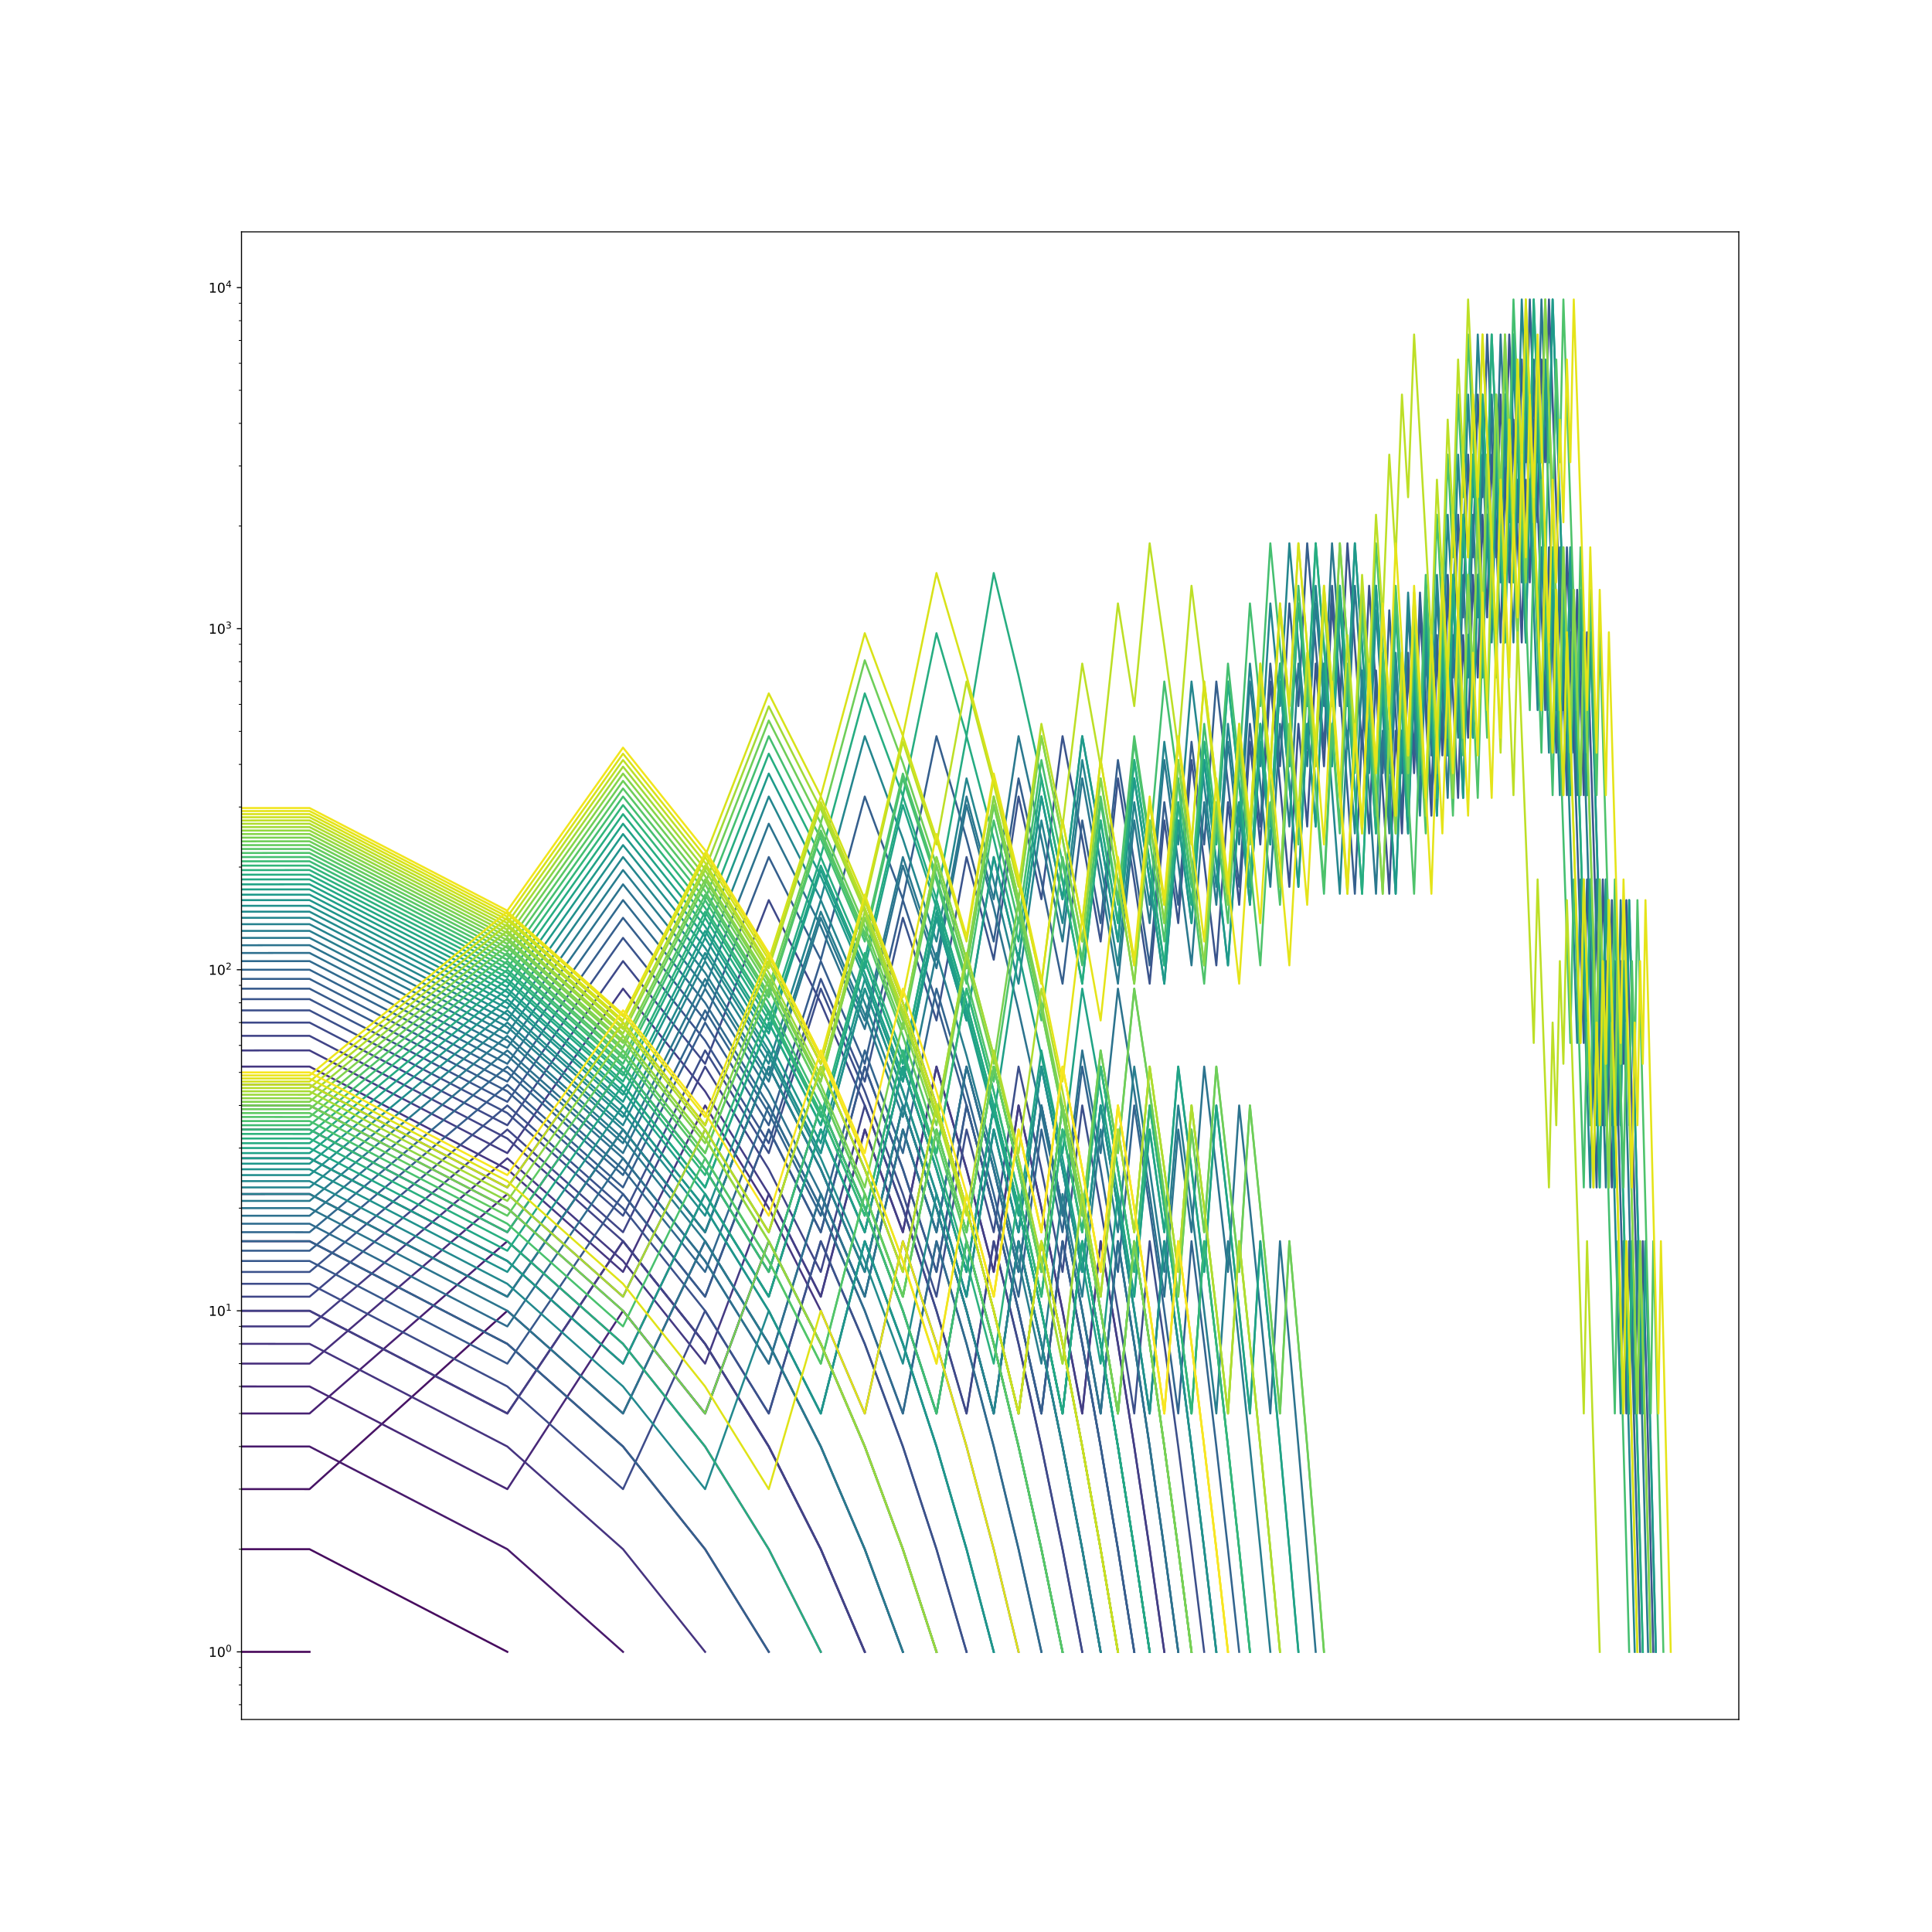 <?xml version="1.0" encoding="utf-8" standalone="no"?>
<!DOCTYPE svg PUBLIC "-//W3C//DTD SVG 1.1//EN"
  "http://www.w3.org/Graphics/SVG/1.1/DTD/svg11.dtd">
<!-- Created with matplotlib (https://matplotlib.org/) -->
<svg height="1440pt" version="1.1" viewBox="0 0 1440 1440" width="1440pt" xmlns="http://www.w3.org/2000/svg" xmlns:xlink="http://www.w3.org/1999/xlink">
 <defs>
  <style type="text/css">
*{stroke-linecap:butt;stroke-linejoin:round;}
  </style>
 </defs>
 <g id="figure_1">
  <g id="patch_1">
   <path d="M 0 1440 
L 1440 1440 
L 1440 0 
L 0 0 
z
" style="fill:#ffffff;"/>
  </g>
  <g id="axes_1">
   <g id="patch_2">
    <path d="M 180 1281.6 
L 1296 1281.6 
L 1296 172.8 
L 180 172.8 
z
" style="fill:#ffffff;"/>
   </g>
   <g id="matplotlib.axis_1">
    <g id="xtick_1"/>
    <g id="xtick_2"/>
    <g id="xtick_3"/>
    <g id="xtick_4"/>
    <g id="xtick_5"/>
    <g id="xtick_6"/>
    <g id="xtick_7"/>
    <g id="xtick_8"/>
    <g id="xtick_9"/>
    <g id="xtick_10"/>
    <g id="xtick_11"/>
    <g id="xtick_12"/>
    <g id="xtick_13"/>
    <g id="xtick_14"/>
    <g id="xtick_15"/>
    <g id="xtick_16"/>
    <g id="xtick_17"/>
    <g id="xtick_18"/>
    <g id="xtick_19"/>
    <g id="xtick_20"/>
    <g id="xtick_21"/>
   </g>
   <g id="matplotlib.axis_2">
    <g id="ytick_1">
     <g id="line2d_1">
      <defs>
       <path d="M 0 0 
L -3.5 0 
" id="m2359cc14a6" style="stroke:#000000;stroke-width:0.8;"/>
      </defs>
      <g>
       <use style="stroke:#000000;stroke-width:0.8;" x="180" xlink:href="#m2359cc14a6" y="1231.2"/>
      </g>
     </g>
     <g id="text_1">
      <!-- $\mathdefault{10^{0}}$ -->
      <defs>
       <path d="M 12.406 8.297 
L 28.516 8.297 
L 28.516 63.922 
L 10.984 60.406 
L 10.984 69.391 
L 28.422 72.906 
L 38.281 72.906 
L 38.281 8.297 
L 54.391 8.297 
L 54.391 0 
L 12.406 0 
z
" id="DejaVuSans-49"/>
       <path d="M 31.781 66.406 
Q 24.172 66.406 20.328 58.906 
Q 16.5 51.422 16.5 36.375 
Q 16.5 21.391 20.328 13.891 
Q 24.172 6.391 31.781 6.391 
Q 39.453 6.391 43.281 13.891 
Q 47.125 21.391 47.125 36.375 
Q 47.125 51.422 43.281 58.906 
Q 39.453 66.406 31.781 66.406 
z
M 31.781 74.219 
Q 44.047 74.219 50.516 64.516 
Q 56.984 54.828 56.984 36.375 
Q 56.984 17.969 50.516 8.266 
Q 44.047 -1.422 31.781 -1.422 
Q 19.531 -1.422 13.062 8.266 
Q 6.594 17.969 6.594 36.375 
Q 6.594 54.828 13.062 64.516 
Q 19.531 74.219 31.781 74.219 
z
" id="DejaVuSans-48"/>
      </defs>
      <g transform="translate(155.4 1234.999)scale(0.1 -0.1)">
       <use transform="translate(0 0.766)" xlink:href="#DejaVuSans-49"/>
       <use transform="translate(63.623 0.766)" xlink:href="#DejaVuSans-48"/>
       <use transform="translate(128.203 39.047)scale(0.7)" xlink:href="#DejaVuSans-48"/>
      </g>
     </g>
    </g>
    <g id="ytick_2">
     <g id="line2d_2">
      <g>
       <use style="stroke:#000000;stroke-width:0.8;" x="180" xlink:href="#m2359cc14a6" y="976.995"/>
      </g>
     </g>
     <g id="text_2">
      <!-- $\mathdefault{10^{1}}$ -->
      <g transform="translate(155.4 980.794)scale(0.1 -0.1)">
       <use transform="translate(0 0.684)" xlink:href="#DejaVuSans-49"/>
       <use transform="translate(63.623 0.684)" xlink:href="#DejaVuSans-48"/>
       <use transform="translate(128.203 38.966)scale(0.7)" xlink:href="#DejaVuSans-49"/>
      </g>
     </g>
    </g>
    <g id="ytick_3">
     <g id="line2d_3">
      <g>
       <use style="stroke:#000000;stroke-width:0.8;" x="180" xlink:href="#m2359cc14a6" y="722.789"/>
      </g>
     </g>
     <g id="text_3">
      <!-- $\mathdefault{10^{2}}$ -->
      <defs>
       <path d="M 19.188 8.297 
L 53.609 8.297 
L 53.609 0 
L 7.328 0 
L 7.328 8.297 
Q 12.938 14.109 22.625 23.891 
Q 32.328 33.688 34.812 36.531 
Q 39.547 41.844 41.422 45.531 
Q 43.312 49.219 43.312 52.781 
Q 43.312 58.594 39.234 62.25 
Q 35.156 65.922 28.609 65.922 
Q 23.969 65.922 18.812 64.312 
Q 13.672 62.703 7.812 59.422 
L 7.812 69.391 
Q 13.766 71.781 18.938 73 
Q 24.125 74.219 28.422 74.219 
Q 39.75 74.219 46.484 68.547 
Q 53.219 62.891 53.219 53.422 
Q 53.219 48.922 51.531 44.891 
Q 49.859 40.875 45.406 35.406 
Q 44.188 33.984 37.641 27.219 
Q 31.109 20.453 19.188 8.297 
z
" id="DejaVuSans-50"/>
      </defs>
      <g transform="translate(155.4 726.588)scale(0.1 -0.1)">
       <use transform="translate(0 0.766)" xlink:href="#DejaVuSans-49"/>
       <use transform="translate(63.623 0.766)" xlink:href="#DejaVuSans-48"/>
       <use transform="translate(128.203 39.047)scale(0.7)" xlink:href="#DejaVuSans-50"/>
      </g>
     </g>
    </g>
    <g id="ytick_4">
     <g id="line2d_4">
      <g>
       <use style="stroke:#000000;stroke-width:0.8;" x="180" xlink:href="#m2359cc14a6" y="468.584"/>
      </g>
     </g>
     <g id="text_4">
      <!-- $\mathdefault{10^{3}}$ -->
      <defs>
       <path d="M 40.578 39.312 
Q 47.656 37.797 51.625 33 
Q 55.609 28.219 55.609 21.188 
Q 55.609 10.406 48.188 4.484 
Q 40.766 -1.422 27.094 -1.422 
Q 22.516 -1.422 17.656 -0.516 
Q 12.797 0.391 7.625 2.203 
L 7.625 11.719 
Q 11.719 9.328 16.594 8.109 
Q 21.484 6.891 26.812 6.891 
Q 36.078 6.891 40.938 10.547 
Q 45.797 14.203 45.797 21.188 
Q 45.797 27.641 41.281 31.266 
Q 36.766 34.906 28.719 34.906 
L 20.219 34.906 
L 20.219 43.016 
L 29.109 43.016 
Q 36.375 43.016 40.234 45.922 
Q 44.094 48.828 44.094 54.297 
Q 44.094 59.906 40.109 62.906 
Q 36.141 65.922 28.719 65.922 
Q 24.656 65.922 20.016 65.031 
Q 15.375 64.156 9.812 62.312 
L 9.812 71.094 
Q 15.438 72.656 20.344 73.438 
Q 25.25 74.219 29.594 74.219 
Q 40.828 74.219 47.359 69.109 
Q 53.906 64.016 53.906 55.328 
Q 53.906 49.266 50.438 45.094 
Q 46.969 40.922 40.578 39.312 
z
" id="DejaVuSans-51"/>
      </defs>
      <g transform="translate(155.4 472.383)scale(0.1 -0.1)">
       <use transform="translate(0 0.766)" xlink:href="#DejaVuSans-49"/>
       <use transform="translate(63.623 0.766)" xlink:href="#DejaVuSans-48"/>
       <use transform="translate(128.203 39.047)scale(0.7)" xlink:href="#DejaVuSans-51"/>
      </g>
     </g>
    </g>
    <g id="ytick_5">
     <g id="line2d_5">
      <g>
       <use style="stroke:#000000;stroke-width:0.8;" x="180" xlink:href="#m2359cc14a6" y="214.378"/>
      </g>
     </g>
     <g id="text_5">
      <!-- $\mathdefault{10^{4}}$ -->
      <defs>
       <path d="M 37.797 64.312 
L 12.891 25.391 
L 37.797 25.391 
z
M 35.203 72.906 
L 47.609 72.906 
L 47.609 25.391 
L 58.016 25.391 
L 58.016 17.188 
L 47.609 17.188 
L 47.609 0 
L 37.797 0 
L 37.797 17.188 
L 4.891 17.188 
L 4.891 26.703 
z
" id="DejaVuSans-52"/>
      </defs>
      <g transform="translate(155.4 218.177)scale(0.1 -0.1)">
       <use transform="translate(0 0.684)" xlink:href="#DejaVuSans-49"/>
       <use transform="translate(63.623 0.684)" xlink:href="#DejaVuSans-48"/>
       <use transform="translate(128.203 38.966)scale(0.7)" xlink:href="#DejaVuSans-52"/>
      </g>
     </g>
    </g>
    <g id="ytick_6">
     <g id="line2d_6">
      <defs>
       <path d="M 0 0 
L -2 0 
" id="m18f4c1b86f" style="stroke:#000000;stroke-width:0.6;"/>
      </defs>
      <g>
       <use style="stroke:#000000;stroke-width:0.6;" x="180" xlink:href="#m18f4c1b86f" y="1270.577"/>
      </g>
     </g>
    </g>
    <g id="ytick_7">
     <g id="line2d_7">
      <g>
       <use style="stroke:#000000;stroke-width:0.6;" x="180" xlink:href="#m18f4c1b86f" y="1255.835"/>
      </g>
     </g>
    </g>
    <g id="ytick_8">
     <g id="line2d_8">
      <g>
       <use style="stroke:#000000;stroke-width:0.6;" x="180" xlink:href="#m18f4c1b86f" y="1242.832"/>
      </g>
     </g>
    </g>
    <g id="ytick_9">
     <g id="line2d_9">
      <g>
       <use style="stroke:#000000;stroke-width:0.6;" x="180" xlink:href="#m18f4c1b86f" y="1154.677"/>
      </g>
     </g>
    </g>
    <g id="ytick_10">
     <g id="line2d_10">
      <g>
       <use style="stroke:#000000;stroke-width:0.6;" x="180" xlink:href="#m18f4c1b86f" y="1109.913"/>
      </g>
     </g>
    </g>
    <g id="ytick_11">
     <g id="line2d_11">
      <g>
       <use style="stroke:#000000;stroke-width:0.6;" x="180" xlink:href="#m18f4c1b86f" y="1078.153"/>
      </g>
     </g>
    </g>
    <g id="ytick_12">
     <g id="line2d_12">
      <g>
       <use style="stroke:#000000;stroke-width:0.6;" x="180" xlink:href="#m18f4c1b86f" y="1053.518"/>
      </g>
     </g>
    </g>
    <g id="ytick_13">
     <g id="line2d_13">
      <g>
       <use style="stroke:#000000;stroke-width:0.6;" x="180" xlink:href="#m18f4c1b86f" y="1033.39"/>
      </g>
     </g>
    </g>
    <g id="ytick_14">
     <g id="line2d_14">
      <g>
       <use style="stroke:#000000;stroke-width:0.6;" x="180" xlink:href="#m18f4c1b86f" y="1016.371"/>
      </g>
     </g>
    </g>
    <g id="ytick_15">
     <g id="line2d_15">
      <g>
       <use style="stroke:#000000;stroke-width:0.6;" x="180" xlink:href="#m18f4c1b86f" y="1001.63"/>
      </g>
     </g>
    </g>
    <g id="ytick_16">
     <g id="line2d_16">
      <g>
       <use style="stroke:#000000;stroke-width:0.6;" x="180" xlink:href="#m18f4c1b86f" y="988.626"/>
      </g>
     </g>
    </g>
    <g id="ytick_17">
     <g id="line2d_17">
      <g>
       <use style="stroke:#000000;stroke-width:0.6;" x="180" xlink:href="#m18f4c1b86f" y="900.471"/>
      </g>
     </g>
    </g>
    <g id="ytick_18">
     <g id="line2d_18">
      <g>
       <use style="stroke:#000000;stroke-width:0.6;" x="180" xlink:href="#m18f4c1b86f" y="855.708"/>
      </g>
     </g>
    </g>
    <g id="ytick_19">
     <g id="line2d_19">
      <g>
       <use style="stroke:#000000;stroke-width:0.6;" x="180" xlink:href="#m18f4c1b86f" y="823.948"/>
      </g>
     </g>
    </g>
    <g id="ytick_20">
     <g id="line2d_20">
      <g>
       <use style="stroke:#000000;stroke-width:0.6;" x="180" xlink:href="#m18f4c1b86f" y="799.312"/>
      </g>
     </g>
    </g>
    <g id="ytick_21">
     <g id="line2d_21">
      <g>
       <use style="stroke:#000000;stroke-width:0.6;" x="180" xlink:href="#m18f4c1b86f" y="779.184"/>
      </g>
     </g>
    </g>
    <g id="ytick_22">
     <g id="line2d_22">
      <g>
       <use style="stroke:#000000;stroke-width:0.6;" x="180" xlink:href="#m18f4c1b86f" y="762.166"/>
      </g>
     </g>
    </g>
    <g id="ytick_23">
     <g id="line2d_23">
      <g>
       <use style="stroke:#000000;stroke-width:0.6;" x="180" xlink:href="#m18f4c1b86f" y="747.424"/>
      </g>
     </g>
    </g>
    <g id="ytick_24">
     <g id="line2d_24">
      <g>
       <use style="stroke:#000000;stroke-width:0.6;" x="180" xlink:href="#m18f4c1b86f" y="734.421"/>
      </g>
     </g>
    </g>
    <g id="ytick_25">
     <g id="line2d_25">
      <g>
       <use style="stroke:#000000;stroke-width:0.6;" x="180" xlink:href="#m18f4c1b86f" y="646.266"/>
      </g>
     </g>
    </g>
    <g id="ytick_26">
     <g id="line2d_26">
      <g>
       <use style="stroke:#000000;stroke-width:0.6;" x="180" xlink:href="#m18f4c1b86f" y="601.502"/>
      </g>
     </g>
    </g>
    <g id="ytick_27">
     <g id="line2d_27">
      <g>
       <use style="stroke:#000000;stroke-width:0.6;" x="180" xlink:href="#m18f4c1b86f" y="569.742"/>
      </g>
     </g>
    </g>
    <g id="ytick_28">
     <g id="line2d_28">
      <g>
       <use style="stroke:#000000;stroke-width:0.6;" x="180" xlink:href="#m18f4c1b86f" y="545.107"/>
      </g>
     </g>
    </g>
    <g id="ytick_29">
     <g id="line2d_29">
      <g>
       <use style="stroke:#000000;stroke-width:0.6;" x="180" xlink:href="#m18f4c1b86f" y="524.979"/>
      </g>
     </g>
    </g>
    <g id="ytick_30">
     <g id="line2d_30">
      <g>
       <use style="stroke:#000000;stroke-width:0.6;" x="180" xlink:href="#m18f4c1b86f" y="507.96"/>
      </g>
     </g>
    </g>
    <g id="ytick_31">
     <g id="line2d_31">
      <g>
       <use style="stroke:#000000;stroke-width:0.6;" x="180" xlink:href="#m18f4c1b86f" y="493.219"/>
      </g>
     </g>
    </g>
    <g id="ytick_32">
     <g id="line2d_32">
      <g>
       <use style="stroke:#000000;stroke-width:0.6;" x="180" xlink:href="#m18f4c1b86f" y="480.215"/>
      </g>
     </g>
    </g>
    <g id="ytick_33">
     <g id="line2d_33">
      <g>
       <use style="stroke:#000000;stroke-width:0.6;" x="180" xlink:href="#m18f4c1b86f" y="392.06"/>
      </g>
     </g>
    </g>
    <g id="ytick_34">
     <g id="line2d_34">
      <g>
       <use style="stroke:#000000;stroke-width:0.6;" x="180" xlink:href="#m18f4c1b86f" y="347.297"/>
      </g>
     </g>
    </g>
    <g id="ytick_35">
     <g id="line2d_35">
      <g>
       <use style="stroke:#000000;stroke-width:0.6;" x="180" xlink:href="#m18f4c1b86f" y="315.537"/>
      </g>
     </g>
    </g>
    <g id="ytick_36">
     <g id="line2d_36">
      <g>
       <use style="stroke:#000000;stroke-width:0.6;" x="180" xlink:href="#m18f4c1b86f" y="290.901"/>
      </g>
     </g>
    </g>
    <g id="ytick_37">
     <g id="line2d_37">
      <g>
       <use style="stroke:#000000;stroke-width:0.6;" x="180" xlink:href="#m18f4c1b86f" y="270.773"/>
      </g>
     </g>
    </g>
    <g id="ytick_38">
     <g id="line2d_38">
      <g>
       <use style="stroke:#000000;stroke-width:0.6;" x="180" xlink:href="#m18f4c1b86f" y="253.755"/>
      </g>
     </g>
    </g>
    <g id="ytick_39">
     <g id="line2d_39">
      <g>
       <use style="stroke:#000000;stroke-width:0.6;" x="180" xlink:href="#m18f4c1b86f" y="239.013"/>
      </g>
     </g>
    </g>
    <g id="ytick_40">
     <g id="line2d_40">
      <g>
       <use style="stroke:#000000;stroke-width:0.6;" x="180" xlink:href="#m18f4c1b86f" y="226.01"/>
      </g>
     </g>
    </g>
   </g>
   <g id="line2d_41">
    <path clip-path="url(#p216cd5a479)" style="fill:none;stroke:#440154;stroke-linecap:square;stroke-width:1.5;"/>
   </g>
   <g id="line2d_42">
    <path clip-path="url(#p216cd5a479)" d="M -1 1231.164 
L 230.727 1231.2 
" style="fill:none;stroke:#450457;stroke-linecap:square;stroke-width:1.5;"/>
   </g>
   <g id="line2d_43">
    <path clip-path="url(#p216cd5a479)" d="M -1 977.057 
L 230.727 976.995 
L 378.134 1053.518 
L 464.361 925.106 
L 525.54 1001.63 
L 572.994 1078.153 
L 611.767 1154.677 
L 644.549 1231.2 
" style="fill:none;stroke:#46085c;stroke-linecap:square;stroke-width:1.5;"/>
   </g>
   <g id="line2d_44">
    <path clip-path="url(#p216cd5a479)" d="M -1 1154.64 
L 230.727 1154.677 
L 378.134 1231.2 
" style="fill:none;stroke:#460b5e;stroke-linecap:square;stroke-width:1.5;"/>
   </g>
   <g id="line2d_45">
    <path clip-path="url(#p216cd5a479)" d="M -1 925.167 
L 230.727 925.106 
L 378.134 1001.63 
L 464.361 1078.153 
L 525.54 1154.677 
L 572.994 1231.2 
" style="fill:none;stroke:#471063;stroke-linecap:square;stroke-width:1.5;"/>
   </g>
   <g id="line2d_46">
    <path clip-path="url(#p216cd5a479)" d="M -1 1109.877 
L 230.727 1109.913 
L 378.134 976.995 
L 464.361 1053.518 
L 525.54 925.106 
L 572.994 1001.63 
L 611.767 1078.153 
L 644.549 1154.677 
L 672.946 1231.2 
" style="fill:none;stroke:#471365;stroke-linecap:square;stroke-width:1.5;"/>
   </g>
   <g id="line2d_47">
    <path clip-path="url(#p216cd5a479)" d="M -1 890.009 
L 230.727 889.949 
L 378.134 966.472 
L 464.361 841.89 
L 525.54 918.413 
L 572.994 794.983 
L 611.767 871.506 
L 644.549 948.029 
L 672.946 823.948 
L 697.994 900.471 
L 720.401 976.995 
L 740.67 1053.518 
L 759.174 925.106 
L 776.196 1001.63 
L 791.956 1078.153 
L 806.628 1154.677 
L 820.353 1231.2 
" style="fill:none;stroke:#481769;stroke-linecap:square;stroke-width:1.5;"/>
   </g>
   <g id="line2d_48">
    <path clip-path="url(#p216cd5a479)" d="M -1 1078.117 
L 230.727 1078.153 
L 378.134 1154.677 
L 464.361 1231.2 
" style="fill:none;stroke:#481a6c;stroke-linecap:square;stroke-width:1.5;"/>
   </g>
   <g id="line2d_49">
    <path clip-path="url(#p216cd5a479)" d="M -1 863.384 
L 230.727 863.324 
L 378.134 939.848 
L 464.361 1016.371 
L 525.54 889.949 
L 572.994 966.472 
L 611.767 841.89 
L 644.549 918.413 
L 672.946 794.983 
L 697.994 871.506 
L 720.401 948.029 
L 740.67 823.948 
L 759.174 900.471 
L 776.196 976.995 
L 791.956 1053.518 
L 806.628 925.106 
L 820.353 1001.63 
L 833.245 1078.153 
L 845.401 1154.677 
L 856.899 1231.2 
" style="fill:none;stroke:#481d6f;stroke-linecap:square;stroke-width:1.5;"/>
   </g>
   <g id="line2d_50">
    <path clip-path="url(#p216cd5a479)" d="M -1 1053.482 
L 230.727 1053.518 
L 378.134 925.106 
L 464.361 1001.63 
L 525.54 1078.153 
L 572.994 1154.677 
L 611.767 1231.2 
" style="fill:none;stroke:#482173;stroke-linecap:square;stroke-width:1.5;"/>
   </g>
   <g id="line2d_51">
    <path clip-path="url(#p216cd5a479)" d="M -1 841.949 
L 230.727 841.89 
L 378.134 918.413 
L 464.361 794.983 
L 525.54 871.506 
L 572.994 948.029 
L 611.767 823.948 
L 644.549 900.471 
L 672.946 976.995 
L 697.994 1053.518 
L 720.401 925.106 
L 740.67 1001.63 
L 759.174 1078.153 
L 776.196 1154.677 
L 791.956 1231.2 
" style="fill:none;stroke:#482475;stroke-linecap:square;stroke-width:1.5;"/>
   </g>
   <g id="line2d_52">
    <path clip-path="url(#p216cd5a479)" d="M -1 1033.353 
L 230.727 1033.39 
L 378.134 1109.913 
L 464.361 976.995 
L 525.54 1053.518 
L 572.994 925.106 
L 611.767 1001.63 
L 644.549 1078.153 
L 672.946 1154.677 
L 697.994 1231.2 
" style="fill:none;stroke:#482878;stroke-linecap:square;stroke-width:1.5;"/>
   </g>
   <g id="line2d_53">
    <path clip-path="url(#p216cd5a479)" d="M -1 824.006 
L 230.727 823.948 
L 378.134 900.471 
L 464.361 976.995 
L 525.54 1053.518 
L 572.994 925.106 
L 611.767 1001.63 
L 644.549 1078.153 
L 672.946 1154.677 
L 697.994 1231.2 
" style="fill:none;stroke:#472a7a;stroke-linecap:square;stroke-width:1.5;"/>
   </g>
   <g id="line2d_54">
    <path clip-path="url(#p216cd5a479)" d="M -1 1016.335 
L 230.727 1016.371 
L 378.134 889.949 
L 464.361 966.472 
L 525.54 841.89 
L 572.994 918.413 
L 611.767 794.983 
L 644.549 871.506 
L 672.946 948.029 
L 697.994 823.948 
L 720.401 900.471 
L 740.67 976.995 
L 759.174 1053.518 
L 776.196 925.106 
L 791.956 1001.63 
L 806.628 1078.153 
L 820.353 1154.677 
L 833.245 1231.2 
" style="fill:none;stroke:#472e7c;stroke-linecap:square;stroke-width:1.5;"/>
   </g>
   <g id="line2d_55">
    <path clip-path="url(#p216cd5a479)" d="M -1 808.576 
L 230.727 808.518 
L 378.134 885.041 
L 464.361 762.166 
L 525.54 838.689 
L 572.994 716.356 
L 611.767 792.88 
L 644.549 670.901 
L 672.946 747.424 
L 697.994 823.948 
L 720.401 900.471 
L 740.67 976.995 
L 759.174 1053.518 
L 776.196 925.106 
L 791.956 1001.63 
L 806.628 1078.153 
L 820.353 1154.677 
L 833.245 1231.2 
" style="fill:none;stroke:#46307e;stroke-linecap:square;stroke-width:1.5;"/>
   </g>
   <g id="line2d_56">
    <path clip-path="url(#p216cd5a479)" d="M -1 1001.593 
L 230.727 1001.63 
L 378.134 1078.153 
L 464.361 1154.677 
L 525.54 1231.2 
" style="fill:none;stroke:#463480;stroke-linecap:square;stroke-width:1.5;"/>
   </g>
   <g id="line2d_57">
    <path clip-path="url(#p216cd5a479)" d="M -1 795.041 
L 230.727 794.983 
L 378.134 871.506 
L 464.361 948.029 
L 525.54 823.948 
L 572.994 900.471 
L 611.767 976.995 
L 644.549 1053.518 
L 672.946 925.106 
L 697.994 1001.63 
L 720.401 1078.153 
L 740.67 1154.677 
L 759.174 1231.2 
" style="fill:none;stroke:#453781;stroke-linecap:square;stroke-width:1.5;"/>
   </g>
   <g id="line2d_58">
    <path clip-path="url(#p216cd5a479)" d="M -1 988.59 
L 230.727 988.626 
L 378.134 863.324 
L 464.361 939.848 
L 525.54 1016.371 
L 572.994 889.949 
L 611.767 966.472 
L 644.549 841.89 
L 672.946 918.413 
L 697.994 794.983 
L 720.401 871.506 
L 740.67 948.029 
L 759.174 823.948 
L 776.196 900.471 
L 791.956 976.995 
L 806.628 1053.518 
L 820.353 925.106 
L 833.245 1001.63 
L 845.401 1078.153 
L 856.899 1154.677 
L 867.807 1231.2 
" style="fill:none;stroke:#443a83;stroke-linecap:square;stroke-width:1.5;"/>
   </g>
   <g id="line2d_59">
    <path clip-path="url(#p216cd5a479)" d="M -1 782.985 
L 230.727 782.927 
L 378.134 859.45 
L 464.361 736.902 
L 525.54 813.425 
L 572.994 889.949 
L 611.767 966.472 
L 644.549 841.89 
L 672.946 918.413 
L 697.994 794.983 
L 720.401 871.506 
L 740.67 948.029 
L 759.174 823.948 
L 776.196 900.471 
L 791.956 976.995 
L 806.628 1053.518 
L 820.353 925.106 
L 833.245 1001.63 
L 845.401 1078.153 
L 856.899 1154.677 
L 867.807 1231.2 
" style="fill:none;stroke:#433e85;stroke-linecap:square;stroke-width:1.5;"/>
   </g>
   <g id="line2d_60">
    <path clip-path="url(#p216cd5a479)" d="M -1 976.958 
L 230.727 976.995 
L 378.134 1053.518 
L 464.361 925.106 
L 525.54 1001.63 
L 572.994 1078.153 
L 611.767 1154.677 
L 644.549 1231.2 
" style="fill:none;stroke:#424086;stroke-linecap:square;stroke-width:1.5;"/>
   </g>
   <g id="line2d_61">
    <path clip-path="url(#p216cd5a479)" d="M -1 772.117 
L 230.727 772.059 
L 378.134 848.583 
L 464.361 925.106 
L 525.54 1001.63 
L 572.994 1078.153 
L 611.767 1154.677 
L 644.549 1231.2 
" style="fill:none;stroke:#414487;stroke-linecap:square;stroke-width:1.5;"/>
   </g>
   <g id="line2d_62">
    <path clip-path="url(#p216cd5a479)" d="M -1 966.436 
L 230.727 966.472 
L 378.134 841.89 
L 464.361 918.413 
L 525.54 794.983 
L 572.994 871.506 
L 611.767 948.029 
L 644.549 823.948 
L 672.946 900.471 
L 697.994 976.995 
L 720.401 1053.518 
L 740.67 925.106 
L 759.174 1001.63 
L 776.196 1078.153 
L 791.956 1154.677 
L 806.628 1231.2 
" style="fill:none;stroke:#404688;stroke-linecap:square;stroke-width:1.5;"/>
   </g>
   <g id="line2d_63">
    <path clip-path="url(#p216cd5a479)" d="M -1 762.224 
L 230.727 762.166 
L 378.134 838.689 
L 464.361 716.356 
L 525.54 792.88 
L 572.994 670.901 
L 611.767 747.424 
L 644.549 823.948 
L 672.946 900.471 
L 697.994 976.995 
L 720.401 1053.518 
L 740.67 925.106 
L 759.174 1001.63 
L 776.196 1078.153 
L 791.956 1154.677 
L 806.628 1231.2 
" style="fill:none;stroke:#3e4989;stroke-linecap:square;stroke-width:1.5;"/>
   </g>
   <g id="line2d_64">
    <path clip-path="url(#p216cd5a479)" d="M -1 956.83 
L 230.727 956.866 
L 378.134 1033.39 
L 464.361 1109.913 
L 525.54 976.995 
L 572.994 1053.518 
L 611.767 925.106 
L 644.549 1001.63 
L 672.946 1078.153 
L 697.994 1154.677 
L 720.401 1231.2 
" style="fill:none;stroke:#3e4c8a;stroke-linecap:square;stroke-width:1.5;"/>
   </g>
   <g id="line2d_65">
    <path clip-path="url(#p216cd5a479)" d="M -1 753.145 
L 230.727 753.087 
L 378.134 829.61 
L 464.361 906.134 
L 525.54 782.927 
L 572.994 859.45 
L 611.767 736.902 
L 644.549 813.425 
L 672.946 889.949 
L 697.994 966.472 
L 720.401 841.89 
L 740.67 918.413 
L 759.174 794.983 
L 776.196 871.506 
L 791.956 948.029 
L 806.628 823.948 
L 820.353 900.471 
L 833.245 976.995 
L 845.401 1053.518 
L 856.899 925.106 
L 867.807 1001.63 
L 878.183 1078.153 
L 888.076 1154.677 
L 897.529 1231.2 
" style="fill:none;stroke:#3c4f8a;stroke-linecap:square;stroke-width:1.5;"/>
   </g>
   <g id="line2d_66">
    <path clip-path="url(#p216cd5a479)" d="M -1 947.993 
L 230.727 948.029 
L 378.134 823.948 
L 464.361 900.471 
L 525.54 976.995 
L 572.994 1053.518 
L 611.767 925.106 
L 644.549 1001.63 
L 672.946 1078.153 
L 697.994 1154.677 
L 720.401 1231.2 
" style="fill:none;stroke:#3b528b;stroke-linecap:square;stroke-width:1.5;"/>
   </g>
   <g id="line2d_67">
    <path clip-path="url(#p216cd5a479)" d="M -1 744.756 
L 230.727 744.698 
L 378.134 821.221 
L 464.361 699.041 
L 525.54 775.564 
L 572.994 852.088 
L 611.767 729.62 
L 644.549 806.144 
L 672.946 684.076 
L 697.994 760.6 
L 720.401 638.796 
L 740.67 715.319 
L 759.174 593.689 
L 776.196 670.213 
L 791.956 548.698 
L 806.628 625.221 
L 820.353 701.745 
L 833.245 580.154 
L 845.401 656.677 
L 856.899 733.201 
L 867.807 611.51 
L 878.183 688.034 
L 888.076 566.479 
L 897.529 643.002 
L 906.58 719.526 
L 915.261 597.882 
L 923.602 674.406 
L 931.628 552.882 
L 939.362 629.405 
L 946.825 507.96 
L 954.034 584.484 
L 961.007 661.007 
L 967.759 539.51 
L 974.303 616.034 
L 980.652 494.607 
L 986.816 571.131 
L 992.807 449.751 
L 998.634 526.274 
L 1004.305 404.925 
L 1009.829 481.449 
L 1015.213 557.972 
L 1020.465 436.603 
L 1025.589 513.126 
L 1030.593 589.65 
L 1035.482 666.173 
L 1040.261 544.666 
L 1044.936 621.19 
L 1049.509 499.756 
L 1053.986 576.28 
L 1058.371 454.895 
L 1062.668 531.419 
L 1066.879 607.942 
L 1071.008 486.526 
L 1075.059 563.049 
L 1079.034 441.676 
L 1082.937 518.199 
L 1086.768 594.723 
L 1090.532 473.32 
L 1094.231 549.844 
L 1097.866 428.48 
L 1101.441 505.004 
L 1104.956 383.666 
L 1108.414 460.189 
L 1111.816 338.868 
L 1115.166 415.392 
L 1118.463 294.082 
L 1121.709 370.606 
L 1124.907 249.304 
L 1128.058 325.827 
L 1131.163 402.351 
L 1134.223 478.874 
L 1137.239 357.547 
L 1140.214 434.07 
L 1143.147 312.757 
L 1146.04 389.28 
L 1148.895 267.975 
L 1151.712 344.499 
L 1154.492 223.2 
L 1157.236 299.723 
L 1159.945 376.247 
L 1162.62 452.77 
L 1165.262 529.294 
L 1167.871 407.943 
L 1170.449 484.467 
L 1172.996 560.99 
L 1175.512 439.618 
L 1178 516.142 
L 1180.458 592.665 
L 1182.889 471.265 
L 1185.292 547.789 
L 1187.668 624.312 
L 1190.018 700.836 
L 1192.342 777.359 
L 1194.641 655.471 
L 1196.915 731.994 
L 1199.166 808.518 
L 1201.393 885.041 
L 1203.596 762.166 
L 1205.778 838.689 
L 1207.937 716.356 
L 1210.074 792.88 
L 1212.19 670.901 
L 1214.285 747.424 
L 1216.36 823.948 
L 1218.415 900.471 
L 1220.45 976.995 
L 1222.466 1053.518 
L 1224.462 925.106 
L 1226.441 1001.63 
L 1228.401 1078.153 
L 1230.343 1154.677 
L 1232.267 1231.2 
" style="fill:none;stroke:#3a548c;stroke-linecap:square;stroke-width:1.5;"/>
   </g>
   <g id="line2d_68">
    <path clip-path="url(#p216cd5a479)" d="M -1 939.812 
L 230.727 939.848 
L 378.134 1016.371 
L 464.361 889.949 
L 525.54 966.472 
L 572.994 841.89 
L 611.767 918.413 
L 644.549 794.983 
L 672.946 871.506 
L 697.994 948.029 
L 720.401 823.948 
L 740.67 900.471 
L 759.174 976.995 
L 776.196 1053.518 
L 791.956 925.106 
L 806.628 1001.63 
L 820.353 1078.153 
L 833.245 1154.677 
L 845.401 1231.2 
" style="fill:none;stroke:#38588c;stroke-linecap:square;stroke-width:1.5;"/>
   </g>
   <g id="line2d_69">
    <path clip-path="url(#p216cd5a479)" d="M -1 736.96 
L 230.727 736.902 
L 378.134 813.425 
L 464.361 889.949 
L 525.54 966.472 
L 572.994 841.89 
L 611.767 918.413 
L 644.549 794.983 
L 672.946 871.506 
L 697.994 948.029 
L 720.401 823.948 
L 740.67 900.471 
L 759.174 976.995 
L 776.196 1053.518 
L 791.956 925.106 
L 806.628 1001.63 
L 820.353 1078.153 
L 833.245 1154.677 
L 845.401 1231.2 
" style="fill:none;stroke:#375a8c;stroke-linecap:square;stroke-width:1.5;"/>
   </g>
   <g id="line2d_70">
    <path clip-path="url(#p216cd5a479)" d="M -1 932.195 
L 230.727 932.231 
L 378.134 808.518 
L 464.361 885.041 
L 525.54 762.166 
L 572.994 838.689 
L 611.767 716.356 
L 644.549 792.88 
L 672.946 670.901 
L 697.994 747.424 
L 720.401 823.948 
L 740.67 900.471 
L 759.174 976.995 
L 776.196 1053.518 
L 791.956 925.106 
L 806.628 1001.63 
L 820.353 1078.153 
L 833.245 1154.677 
L 845.401 1231.2 
" style="fill:none;stroke:#365d8d;stroke-linecap:square;stroke-width:1.5;"/>
   </g>
   <g id="line2d_71">
    <path clip-path="url(#p216cd5a479)" d="M -1 729.678 
L 230.727 729.62 
L 378.134 806.144 
L 464.361 684.076 
L 525.54 760.6 
L 572.994 638.796 
L 611.767 715.319 
L 644.549 593.689 
L 672.946 670.213 
L 697.994 548.698 
L 720.401 625.221 
L 740.67 701.745 
L 759.174 580.154 
L 776.196 656.677 
L 791.956 733.201 
L 806.628 611.51 
L 820.353 688.034 
L 833.245 566.479 
L 845.401 643.002 
L 856.899 719.526 
L 867.807 597.882 
L 878.183 674.406 
L 888.076 552.882 
L 897.529 629.405 
L 906.58 507.96 
L 915.261 584.484 
L 923.602 661.007 
L 931.628 539.51 
L 939.362 616.034 
L 946.825 494.607 
L 954.034 571.131 
L 961.007 449.751 
L 967.759 526.274 
L 974.303 404.925 
L 980.652 481.449 
L 986.816 557.972 
L 992.807 436.603 
L 998.634 513.126 
L 1004.305 589.65 
L 1009.829 666.173 
L 1015.213 544.666 
L 1020.465 621.19 
L 1025.589 499.756 
L 1030.593 576.28 
L 1035.482 454.895 
L 1040.261 531.419 
L 1044.936 607.942 
L 1049.509 486.526 
L 1053.986 563.049 
L 1058.371 441.676 
L 1062.668 518.199 
L 1066.879 594.723 
L 1071.008 473.32 
L 1075.059 549.844 
L 1079.034 428.48 
L 1082.937 505.004 
L 1086.768 383.666 
L 1090.532 460.189 
L 1094.231 338.868 
L 1097.866 415.392 
L 1101.441 294.082 
L 1104.956 370.606 
L 1108.414 249.304 
L 1111.816 325.827 
L 1115.166 402.351 
L 1118.463 478.874 
L 1121.709 357.547 
L 1124.907 434.07 
L 1128.058 312.757 
L 1131.163 389.28 
L 1134.223 267.975 
L 1137.239 344.499 
L 1140.214 223.2 
L 1143.147 299.723 
L 1146.04 376.247 
L 1148.895 452.77 
L 1151.712 529.294 
L 1154.492 407.943 
L 1157.236 484.467 
L 1159.945 560.99 
L 1162.62 439.618 
L 1165.262 516.142 
L 1167.871 592.665 
L 1170.449 471.265 
L 1172.996 547.789 
L 1175.512 624.312 
L 1178 700.836 
L 1180.458 777.359 
L 1182.889 655.471 
L 1185.292 731.994 
L 1187.668 808.518 
L 1190.018 885.041 
L 1192.342 762.166 
L 1194.641 838.689 
L 1196.915 716.356 
L 1199.166 792.88 
L 1201.393 670.901 
L 1203.596 747.424 
L 1205.778 823.948 
L 1207.937 900.471 
L 1210.074 976.995 
L 1212.19 1053.518 
L 1214.285 925.106 
L 1216.36 1001.63 
L 1218.415 1078.153 
L 1220.45 1154.677 
L 1222.466 1231.2 
" style="fill:none;stroke:#355f8d;stroke-linecap:square;stroke-width:1.5;"/>
   </g>
   <g id="line2d_72">
    <path clip-path="url(#p216cd5a479)" d="M -1 925.07 
L 230.727 925.106 
L 378.134 1001.63 
L 464.361 1078.153 
L 525.54 1154.677 
L 572.994 1231.2 
" style="fill:none;stroke:#33628d;stroke-linecap:square;stroke-width:1.5;"/>
   </g>
   <g id="line2d_73">
    <path clip-path="url(#p216cd5a479)" d="M -1 722.847 
L 230.727 722.789 
L 378.134 799.312 
L 464.361 875.836 
L 525.54 753.087 
L 572.994 829.61 
L 611.767 906.134 
L 644.549 782.927 
L 672.946 859.45 
L 697.994 736.902 
L 720.401 813.425 
L 740.67 889.949 
L 759.174 966.472 
L 776.196 841.89 
L 791.956 918.413 
L 806.628 794.983 
L 820.353 871.506 
L 833.245 948.029 
L 845.401 823.948 
L 856.899 900.471 
L 867.807 976.995 
L 878.183 1053.518 
L 888.076 925.106 
L 897.529 1001.63 
L 906.58 1078.153 
L 915.261 1154.677 
L 923.602 1231.2 
" style="fill:none;stroke:#32648e;stroke-linecap:square;stroke-width:1.5;"/>
   </g>
   <g id="line2d_74">
    <path clip-path="url(#p216cd5a479)" d="M -1 918.377 
L 230.727 918.413 
L 378.134 794.983 
L 464.361 871.506 
L 525.54 948.029 
L 572.994 823.948 
L 611.767 900.471 
L 644.549 976.995 
L 672.946 1053.518 
L 697.994 925.106 
L 720.401 1001.63 
L 740.67 1078.153 
L 759.174 1154.677 
L 776.196 1231.2 
" style="fill:none;stroke:#31678e;stroke-linecap:square;stroke-width:1.5;"/>
   </g>
   <g id="line2d_75">
    <path clip-path="url(#p216cd5a479)" d="M -1 716.414 
L 230.727 716.356 
L 378.134 792.88 
L 464.361 670.901 
L 525.54 747.424 
L 572.994 823.948 
L 611.767 900.471 
L 644.549 976.995 
L 672.946 1053.518 
L 697.994 925.106 
L 720.401 1001.63 
L 740.67 1078.153 
L 759.174 1154.677 
L 776.196 1231.2 
" style="fill:none;stroke:#306a8e;stroke-linecap:square;stroke-width:1.5;"/>
   </g>
   <g id="line2d_76">
    <path clip-path="url(#p216cd5a479)" d="M -1 912.067 
L 230.727 912.103 
L 378.134 988.626 
L 464.361 863.324 
L 525.54 939.848 
L 572.994 1016.371 
L 611.767 889.949 
L 644.549 966.472 
L 672.946 841.89 
L 697.994 918.413 
L 720.401 794.983 
L 740.67 871.506 
L 759.174 948.029 
L 776.196 823.948 
L 791.956 900.471 
L 806.628 976.995 
L 820.353 1053.518 
L 833.245 925.106 
L 845.401 1001.63 
L 856.899 1078.153 
L 867.807 1154.677 
L 878.183 1231.2 
" style="fill:none;stroke:#2f6c8e;stroke-linecap:square;stroke-width:1.5;"/>
   </g>
   <g id="line2d_77">
    <path clip-path="url(#p216cd5a479)" d="M -1 710.335 
L 230.727 710.278 
L 378.134 786.801 
L 464.361 863.324 
L 525.54 939.848 
L 572.994 1016.371 
L 611.767 889.949 
L 644.549 966.472 
L 672.946 841.89 
L 697.994 918.413 
L 720.401 794.983 
L 740.67 871.506 
L 759.174 948.029 
L 776.196 823.948 
L 791.956 900.471 
L 806.628 976.995 
L 820.353 1053.518 
L 833.245 925.106 
L 845.401 1001.63 
L 856.899 1078.153 
L 867.807 1154.677 
L 878.183 1231.2 
" style="fill:none;stroke:#2e6f8e;stroke-linecap:square;stroke-width:1.5;"/>
   </g>
   <g id="line2d_78">
    <path clip-path="url(#p216cd5a479)" d="M -1 906.098 
L 230.727 906.134 
L 378.134 782.927 
L 464.361 859.45 
L 525.54 736.902 
L 572.994 813.425 
L 611.767 889.949 
L 644.549 966.472 
L 672.946 841.89 
L 697.994 918.413 
L 720.401 794.983 
L 740.67 871.506 
L 759.174 948.029 
L 776.196 823.948 
L 791.956 900.471 
L 806.628 976.995 
L 820.353 1053.518 
L 833.245 925.106 
L 845.401 1001.63 
L 856.899 1078.153 
L 867.807 1154.677 
L 878.183 1231.2 
" style="fill:none;stroke:#2d718e;stroke-linecap:square;stroke-width:1.5;"/>
   </g>
   <g id="line2d_79">
    <path clip-path="url(#p216cd5a479)" d="M -1 704.574 
L 230.727 704.516 
L 378.134 781.04 
L 464.361 659.131 
L 525.54 735.654 
L 572.994 613.955 
L 611.767 690.478 
L 644.549 767.002 
L 672.946 645.167 
L 697.994 721.69 
L 720.401 600.04 
L 740.67 676.563 
L 759.174 753.087 
L 776.196 829.61 
L 791.956 906.134 
L 806.628 782.927 
L 820.353 859.45 
L 833.245 736.902 
L 845.401 813.425 
L 856.899 889.949 
L 867.807 966.472 
L 878.183 841.89 
L 888.076 918.413 
L 897.529 794.983 
L 906.58 871.506 
L 915.261 948.029 
L 923.602 823.948 
L 931.628 900.471 
L 939.362 976.995 
L 946.825 1053.518 
L 954.034 925.106 
L 961.007 1001.63 
L 967.759 1078.153 
L 974.303 1154.677 
L 980.652 1231.2 
" style="fill:none;stroke:#2c738e;stroke-linecap:square;stroke-width:1.5;"/>
   </g>
   <g id="line2d_80">
    <path clip-path="url(#p216cd5a479)" d="M -1 900.435 
L 230.727 900.471 
L 378.134 976.995 
L 464.361 1053.518 
L 525.54 925.106 
L 572.994 1001.63 
L 611.767 1078.153 
L 644.549 1154.677 
L 672.946 1231.2 
" style="fill:none;stroke:#2b758e;stroke-linecap:square;stroke-width:1.5;"/>
   </g>
   <g id="line2d_81">
    <path clip-path="url(#p216cd5a479)" d="M -1 699.099 
L 230.727 699.041 
L 378.134 775.564 
L 464.361 852.088 
L 525.54 729.62 
L 572.994 806.144 
L 611.767 684.076 
L 644.549 760.6 
L 672.946 638.796 
L 697.994 715.319 
L 720.401 593.689 
L 740.67 670.213 
L 759.174 548.698 
L 776.196 625.221 
L 791.956 701.745 
L 806.628 580.154 
L 820.353 656.677 
L 833.245 733.201 
L 845.401 611.51 
L 856.899 688.034 
L 867.807 566.479 
L 878.183 643.002 
L 888.076 719.526 
L 897.529 597.882 
L 906.58 674.406 
L 915.261 552.882 
L 923.602 629.405 
L 931.628 507.96 
L 939.362 584.484 
L 946.825 661.007 
L 954.034 539.51 
L 961.007 616.034 
L 967.759 494.607 
L 974.303 571.131 
L 980.652 449.751 
L 986.816 526.274 
L 992.807 404.925 
L 998.634 481.449 
L 1004.305 557.972 
L 1009.829 436.603 
L 1015.213 513.126 
L 1020.465 589.65 
L 1025.589 666.173 
L 1030.593 544.666 
L 1035.482 621.19 
L 1040.261 499.756 
L 1044.936 576.28 
L 1049.509 454.895 
L 1053.986 531.419 
L 1058.371 607.942 
L 1062.668 486.526 
L 1066.879 563.049 
L 1071.008 441.676 
L 1075.059 518.199 
L 1079.034 594.723 
L 1082.937 473.32 
L 1086.768 549.844 
L 1090.532 428.48 
L 1094.231 505.004 
L 1097.866 383.666 
L 1101.441 460.189 
L 1104.956 338.868 
L 1108.414 415.392 
L 1111.816 294.082 
L 1115.166 370.606 
L 1118.463 249.304 
L 1121.709 325.827 
L 1124.907 402.351 
L 1128.058 478.874 
L 1131.163 357.547 
L 1134.223 434.07 
L 1137.239 312.757 
L 1140.214 389.28 
L 1143.147 267.975 
L 1146.04 344.499 
L 1148.895 223.2 
L 1151.712 299.723 
L 1154.492 376.247 
L 1157.236 452.77 
L 1159.945 529.294 
L 1162.62 407.943 
L 1165.262 484.467 
L 1167.871 560.99 
L 1170.449 439.618 
L 1172.996 516.142 
L 1175.512 592.665 
L 1178 471.265 
L 1180.458 547.789 
L 1182.889 624.312 
L 1185.292 700.836 
L 1187.668 777.359 
L 1190.018 655.471 
L 1192.342 731.994 
L 1194.641 808.518 
L 1196.915 885.041 
L 1199.166 762.166 
L 1201.393 838.689 
L 1203.596 716.356 
L 1205.778 792.88 
L 1207.937 670.901 
L 1210.074 747.424 
L 1212.19 823.948 
L 1214.285 900.471 
L 1216.36 976.995 
L 1218.415 1053.518 
L 1220.45 925.106 
L 1222.466 1001.63 
L 1224.462 1078.153 
L 1226.441 1154.677 
L 1228.401 1231.2 
" style="fill:none;stroke:#2a788e;stroke-linecap:square;stroke-width:1.5;"/>
   </g>
   <g id="line2d_82">
    <path clip-path="url(#p216cd5a479)" d="M -1 895.048 
L 230.727 895.085 
L 378.134 772.059 
L 464.361 848.583 
L 525.54 925.106 
L 572.994 1001.63 
L 611.767 1078.153 
L 644.549 1154.677 
L 672.946 1231.2 
" style="fill:none;stroke:#297a8e;stroke-linecap:square;stroke-width:1.5;"/>
   </g>
   <g id="line2d_83">
    <path clip-path="url(#p216cd5a479)" d="M -1 693.882 
L 230.727 693.824 
L 378.134 770.347 
L 464.361 648.496 
L 525.54 725.019 
L 572.994 801.543 
L 611.767 679.508 
L 644.549 756.031 
L 672.946 832.554 
L 697.994 710.278 
L 720.401 786.801 
L 740.67 863.324 
L 759.174 939.848 
L 776.196 1016.371 
L 791.956 889.949 
L 806.628 966.472 
L 820.353 841.89 
L 833.245 918.413 
L 845.401 794.983 
L 856.899 871.506 
L 867.807 948.029 
L 878.183 823.948 
L 888.076 900.471 
L 897.529 976.995 
L 906.58 1053.518 
L 915.261 925.106 
L 923.602 1001.63 
L 931.628 1078.153 
L 939.362 1154.677 
L 946.825 1231.2 
" style="fill:none;stroke:#287d8e;stroke-linecap:square;stroke-width:1.5;"/>
   </g>
   <g id="line2d_84">
    <path clip-path="url(#p216cd5a479)" d="M -1 889.913 
L 230.727 889.949 
L 378.134 966.472 
L 464.361 841.89 
L 525.54 918.413 
L 572.994 794.983 
L 611.767 871.506 
L 644.549 948.029 
L 672.946 823.948 
L 697.994 900.471 
L 720.401 976.995 
L 740.67 1053.518 
L 759.174 925.106 
L 776.196 1001.63 
L 791.956 1078.153 
L 806.628 1154.677 
L 820.353 1231.2 
" style="fill:none;stroke:#27808e;stroke-linecap:square;stroke-width:1.5;"/>
   </g>
   <g id="line2d_85">
    <path clip-path="url(#p216cd5a479)" d="M -1 688.9 
L 230.727 688.843 
L 378.134 765.366 
L 464.361 841.89 
L 525.54 918.413 
L 572.994 794.983 
L 611.767 871.506 
L 644.549 948.029 
L 672.946 823.948 
L 697.994 900.471 
L 720.401 976.995 
L 740.67 1053.518 
L 759.174 925.106 
L 776.196 1001.63 
L 791.956 1078.153 
L 806.628 1154.677 
L 820.353 1231.2 
" style="fill:none;stroke:#26828e;stroke-linecap:square;stroke-width:1.5;"/>
   </g>
   <g id="line2d_86">
    <path clip-path="url(#p216cd5a479)" d="M -1 885.005 
L 230.727 885.041 
L 378.134 762.166 
L 464.361 838.689 
L 525.54 716.356 
L 572.994 792.88 
L 611.767 670.901 
L 644.549 747.424 
L 672.946 823.948 
L 697.994 900.471 
L 720.401 976.995 
L 740.67 1053.518 
L 759.174 925.106 
L 776.196 1001.63 
L 791.956 1078.153 
L 806.628 1154.677 
L 820.353 1231.2 
" style="fill:none;stroke:#25848e;stroke-linecap:square;stroke-width:1.5;"/>
   </g>
   <g id="line2d_87">
    <path clip-path="url(#p216cd5a479)" d="M -1 684.134 
L 230.727 684.076 
L 378.134 760.6 
L 464.361 638.796 
L 525.54 715.319 
L 572.994 593.689 
L 611.767 670.213 
L 644.549 548.698 
L 672.946 625.221 
L 697.994 701.745 
L 720.401 580.154 
L 740.67 656.677 
L 759.174 733.201 
L 776.196 611.51 
L 791.956 688.034 
L 806.628 566.479 
L 820.353 643.002 
L 833.245 719.526 
L 845.401 597.882 
L 856.899 674.406 
L 867.807 552.882 
L 878.183 629.405 
L 888.076 507.96 
L 897.529 584.484 
L 906.58 661.007 
L 915.261 539.51 
L 923.602 616.034 
L 931.628 494.607 
L 939.362 571.131 
L 946.825 449.751 
L 954.034 526.274 
L 961.007 404.925 
L 967.759 481.449 
L 974.303 557.972 
L 980.652 436.603 
L 986.816 513.126 
L 992.807 589.65 
L 998.634 666.173 
L 1004.305 544.666 
L 1009.829 621.19 
L 1015.213 499.756 
L 1020.465 576.28 
L 1025.589 454.895 
L 1030.593 531.419 
L 1035.482 607.942 
L 1040.261 486.526 
L 1044.936 563.049 
L 1049.509 441.676 
L 1053.986 518.199 
L 1058.371 594.723 
L 1062.668 473.32 
L 1066.879 549.844 
L 1071.008 428.48 
L 1075.059 505.004 
L 1079.034 383.666 
L 1082.937 460.189 
L 1086.768 338.868 
L 1090.532 415.392 
L 1094.231 294.082 
L 1097.866 370.606 
L 1101.441 249.304 
L 1104.956 325.827 
L 1108.414 402.351 
L 1111.816 478.874 
L 1115.166 357.547 
L 1118.463 434.07 
L 1121.709 312.757 
L 1124.907 389.28 
L 1128.058 267.975 
L 1131.163 344.499 
L 1134.223 223.2 
L 1137.239 299.723 
L 1140.214 376.247 
L 1143.147 452.77 
L 1146.04 529.294 
L 1148.895 407.943 
L 1151.712 484.467 
L 1154.492 560.99 
L 1157.236 439.618 
L 1159.945 516.142 
L 1162.62 592.665 
L 1165.262 471.265 
L 1167.871 547.789 
L 1170.449 624.312 
L 1172.996 700.836 
L 1175.512 777.359 
L 1178 655.471 
L 1180.458 731.994 
L 1182.889 808.518 
L 1185.292 885.041 
L 1187.668 762.166 
L 1190.018 838.689 
L 1192.342 716.356 
L 1194.641 792.88 
L 1196.915 670.901 
L 1199.166 747.424 
L 1201.393 823.948 
L 1203.596 900.471 
L 1205.778 976.995 
L 1207.937 1053.518 
L 1210.074 925.106 
L 1212.19 1001.63 
L 1214.285 1078.153 
L 1216.36 1154.677 
L 1218.415 1231.2 
" style="fill:none;stroke:#24868e;stroke-linecap:square;stroke-width:1.5;"/>
   </g>
   <g id="line2d_88">
    <path clip-path="url(#p216cd5a479)" d="M -1 880.306 
L 230.727 880.343 
L 378.134 956.866 
L 464.361 1033.39 
L 525.54 1109.913 
L 572.994 976.995 
L 611.767 1053.518 
L 644.549 925.106 
L 672.946 1001.63 
L 697.994 1078.153 
L 720.401 1154.677 
L 740.67 1231.2 
" style="fill:none;stroke:#23898e;stroke-linecap:square;stroke-width:1.5;"/>
   </g>
   <g id="line2d_89">
    <path clip-path="url(#p216cd5a479)" d="M -1 679.565 
L 230.727 679.508 
L 378.134 756.031 
L 464.361 832.554 
L 525.54 710.278 
L 572.994 786.801 
L 611.767 863.324 
L 644.549 939.848 
L 672.946 1016.371 
L 697.994 889.949 
L 720.401 966.472 
L 740.67 841.89 
L 759.174 918.413 
L 776.196 794.983 
L 791.956 871.506 
L 806.628 948.029 
L 820.353 823.948 
L 833.245 900.471 
L 845.401 976.995 
L 856.899 1053.518 
L 867.807 925.106 
L 878.183 1001.63 
L 888.076 1078.153 
L 897.529 1154.677 
L 906.58 1231.2 
" style="fill:none;stroke:#228b8d;stroke-linecap:square;stroke-width:1.5;"/>
   </g>
   <g id="line2d_90">
    <path clip-path="url(#p216cd5a479)" d="M -1 875.8 
L 230.727 875.836 
L 378.134 753.087 
L 464.361 829.61 
L 525.54 906.134 
L 572.994 782.927 
L 611.767 859.45 
L 644.549 736.902 
L 672.946 813.425 
L 697.994 889.949 
L 720.401 966.472 
L 740.67 841.89 
L 759.174 918.413 
L 776.196 794.983 
L 791.956 871.506 
L 806.628 948.029 
L 820.353 823.948 
L 833.245 900.471 
L 845.401 976.995 
L 856.899 1053.518 
L 867.807 925.106 
L 878.183 1001.63 
L 888.076 1078.153 
L 897.529 1154.677 
L 906.58 1231.2 
" style="fill:none;stroke:#218e8d;stroke-linecap:square;stroke-width:1.5;"/>
   </g>
   <g id="line2d_91">
    <path clip-path="url(#p216cd5a479)" d="M -1 675.178 
L 230.727 675.12 
L 378.134 751.644 
L 464.361 629.88 
L 525.54 706.403 
L 572.994 782.927 
L 611.767 859.45 
L 644.549 736.902 
L 672.946 813.425 
L 697.994 889.949 
L 720.401 966.472 
L 740.67 841.89 
L 759.174 918.413 
L 776.196 794.983 
L 791.956 871.506 
L 806.628 948.029 
L 820.353 823.948 
L 833.245 900.471 
L 845.401 976.995 
L 856.899 1053.518 
L 867.807 925.106 
L 878.183 1001.63 
L 888.076 1078.153 
L 897.529 1154.677 
L 906.58 1231.2 
" style="fill:none;stroke:#21918c;stroke-linecap:square;stroke-width:1.5;"/>
   </g>
   <g id="line2d_92">
    <path clip-path="url(#p216cd5a479)" d="M -1 871.47 
L 230.727 871.506 
L 378.134 948.029 
L 464.361 823.948 
L 525.54 900.471 
L 572.994 976.995 
L 611.767 1053.518 
L 644.549 925.106 
L 672.946 1001.63 
L 697.994 1078.153 
L 720.401 1154.677 
L 740.67 1231.2 
" style="fill:none;stroke:#20928c;stroke-linecap:square;stroke-width:1.5;"/>
   </g>
   <g id="line2d_93">
    <path clip-path="url(#p216cd5a479)" d="M -1 670.958 
L 230.727 670.901 
L 378.134 747.424 
L 464.361 823.948 
L 525.54 900.471 
L 572.994 976.995 
L 611.767 1053.518 
L 644.549 925.106 
L 672.946 1001.63 
L 697.994 1078.153 
L 720.401 1154.677 
L 740.67 1231.2 
" style="fill:none;stroke:#1f958b;stroke-linecap:square;stroke-width:1.5;"/>
   </g>
   <g id="line2d_94">
    <path clip-path="url(#p216cd5a479)" d="M -1 867.303 
L 230.727 867.339 
L 378.134 744.698 
L 464.361 821.221 
L 525.54 699.041 
L 572.994 775.564 
L 611.767 852.088 
L 644.549 729.62 
L 672.946 806.144 
L 697.994 684.076 
L 720.401 760.6 
L 740.67 638.796 
L 759.174 715.319 
L 776.196 593.689 
L 791.956 670.213 
L 806.628 548.698 
L 820.353 625.221 
L 833.245 701.745 
L 845.401 580.154 
L 856.899 656.677 
L 867.807 733.201 
L 878.183 611.51 
L 888.076 688.034 
L 897.529 566.479 
L 906.58 643.002 
L 915.261 719.526 
L 923.602 597.882 
L 931.628 674.406 
L 939.362 552.882 
L 946.825 629.405 
L 954.034 507.96 
L 961.007 584.484 
L 967.759 661.007 
L 974.303 539.51 
L 980.652 616.034 
L 986.816 494.607 
L 992.807 571.131 
L 998.634 449.751 
L 1004.305 526.274 
L 1009.829 404.925 
L 1015.213 481.449 
L 1020.465 557.972 
L 1025.589 436.603 
L 1030.593 513.126 
L 1035.482 589.65 
L 1040.261 666.173 
L 1044.936 544.666 
L 1049.509 621.19 
L 1053.986 499.756 
L 1058.371 576.28 
L 1062.668 454.895 
L 1066.879 531.419 
L 1071.008 607.942 
L 1075.059 486.526 
L 1079.034 563.049 
L 1082.937 441.676 
L 1086.768 518.199 
L 1090.532 594.723 
L 1094.231 473.32 
L 1097.866 549.844 
L 1101.441 428.48 
L 1104.956 505.004 
L 1108.414 383.666 
L 1111.816 460.189 
L 1115.166 338.868 
L 1118.463 415.392 
L 1121.709 294.082 
L 1124.907 370.606 
L 1128.058 249.304 
L 1131.163 325.827 
L 1134.223 402.351 
L 1137.239 478.874 
L 1140.214 357.547 
L 1143.147 434.07 
L 1146.04 312.757 
L 1148.895 389.28 
L 1151.712 267.975 
L 1154.492 344.499 
L 1157.236 223.2 
L 1159.945 299.723 
L 1162.62 376.247 
L 1165.262 452.77 
L 1167.871 529.294 
L 1170.449 407.943 
L 1172.996 484.467 
L 1175.512 560.99 
L 1178 439.618 
L 1180.458 516.142 
L 1182.889 592.665 
L 1185.292 471.265 
L 1187.668 547.789 
L 1190.018 624.312 
L 1192.342 700.836 
L 1194.641 777.359 
L 1196.915 655.471 
L 1199.166 731.994 
L 1201.393 808.518 
L 1203.596 885.041 
L 1205.778 762.166 
L 1207.937 838.689 
L 1210.074 716.356 
L 1212.19 792.88 
L 1214.285 670.901 
L 1216.36 747.424 
L 1218.415 823.948 
L 1220.45 900.471 
L 1222.466 976.995 
L 1224.462 1053.518 
L 1226.441 925.106 
L 1228.401 1001.63 
L 1230.343 1078.153 
L 1232.267 1154.677 
L 1234.175 1231.2 
" style="fill:none;stroke:#1f978b;stroke-linecap:square;stroke-width:1.5;"/>
   </g>
   <g id="line2d_95">
    <path clip-path="url(#p216cd5a479)" d="M -1 666.894 
L 230.727 666.836 
L 378.134 743.36 
L 464.361 621.63 
L 525.54 698.154 
L 572.994 576.573 
L 611.767 653.097 
L 644.549 729.62 
L 672.946 806.144 
L 697.994 684.076 
L 720.401 760.6 
L 740.67 638.796 
L 759.174 715.319 
L 776.196 593.689 
L 791.956 670.213 
L 806.628 548.698 
L 820.353 625.221 
L 833.245 701.745 
L 845.401 580.154 
L 856.899 656.677 
L 867.807 733.201 
L 878.183 611.51 
L 888.076 688.034 
L 897.529 566.479 
L 906.58 643.002 
L 915.261 719.526 
L 923.602 597.882 
L 931.628 674.406 
L 939.362 552.882 
L 946.825 629.405 
L 954.034 507.96 
L 961.007 584.484 
L 967.759 661.007 
L 974.303 539.51 
L 980.652 616.034 
L 986.816 494.607 
L 992.807 571.131 
L 998.634 449.751 
L 1004.305 526.274 
L 1009.829 404.925 
L 1015.213 481.449 
L 1020.465 557.972 
L 1025.589 436.603 
L 1030.593 513.126 
L 1035.482 589.65 
L 1040.261 666.173 
L 1044.936 544.666 
L 1049.509 621.19 
L 1053.986 499.756 
L 1058.371 576.28 
L 1062.668 454.895 
L 1066.879 531.419 
L 1071.008 607.942 
L 1075.059 486.526 
L 1079.034 563.049 
L 1082.937 441.676 
L 1086.768 518.199 
L 1090.532 594.723 
L 1094.231 473.32 
L 1097.866 549.844 
L 1101.441 428.48 
L 1104.956 505.004 
L 1108.414 383.666 
L 1111.816 460.189 
L 1115.166 338.868 
L 1118.463 415.392 
L 1121.709 294.082 
L 1124.907 370.606 
L 1128.058 249.304 
L 1131.163 325.827 
L 1134.223 402.351 
L 1137.239 478.874 
L 1140.214 357.547 
L 1143.147 434.07 
L 1146.04 312.757 
L 1148.895 389.28 
L 1151.712 267.975 
L 1154.492 344.499 
L 1157.236 223.2 
L 1159.945 299.723 
L 1162.62 376.247 
L 1165.262 452.77 
L 1167.871 529.294 
L 1170.449 407.943 
L 1172.996 484.467 
L 1175.512 560.99 
L 1178 439.618 
L 1180.458 516.142 
L 1182.889 592.665 
L 1185.292 471.265 
L 1187.668 547.789 
L 1190.018 624.312 
L 1192.342 700.836 
L 1194.641 777.359 
L 1196.915 655.471 
L 1199.166 731.994 
L 1201.393 808.518 
L 1203.596 885.041 
L 1205.778 762.166 
L 1207.937 838.689 
L 1210.074 716.356 
L 1212.19 792.88 
L 1214.285 670.901 
L 1216.36 747.424 
L 1218.415 823.948 
L 1220.45 900.471 
L 1222.466 976.995 
L 1224.462 1053.518 
L 1226.441 925.106 
L 1228.401 1001.63 
L 1230.343 1078.153 
L 1232.267 1154.677 
L 1234.175 1231.2 
" style="fill:none;stroke:#1f9a8a;stroke-linecap:square;stroke-width:1.5;"/>
   </g>
   <g id="line2d_96">
    <path clip-path="url(#p216cd5a479)" d="M -1 863.288 
L 230.727 863.324 
L 378.134 939.848 
L 464.361 1016.371 
L 525.54 889.949 
L 572.994 966.472 
L 611.767 841.89 
L 644.549 918.413 
L 672.946 794.983 
L 697.994 871.506 
L 720.401 948.029 
L 740.67 823.948 
L 759.174 900.471 
L 776.196 976.995 
L 791.956 1053.518 
L 806.628 925.106 
L 820.353 1001.63 
L 833.245 1078.153 
L 845.401 1154.677 
L 856.899 1231.2 
" style="fill:none;stroke:#1e9c89;stroke-linecap:square;stroke-width:1.5;"/>
   </g>
   <g id="line2d_97">
    <path clip-path="url(#p216cd5a479)" d="M -1 662.974 
L 230.727 662.916 
L 378.134 739.44 
L 464.361 815.963 
L 525.54 693.824 
L 572.994 770.347 
L 611.767 648.496 
L 644.549 725.019 
L 672.946 801.543 
L 697.994 679.508 
L 720.401 756.031 
L 740.67 832.554 
L 759.174 710.278 
L 776.196 786.801 
L 791.956 863.324 
L 806.628 939.848 
L 820.353 1016.371 
L 833.245 889.949 
L 845.401 966.472 
L 856.899 841.89 
L 867.807 918.413 
L 878.183 794.983 
L 888.076 871.506 
L 897.529 948.029 
L 906.58 823.948 
L 915.261 900.471 
L 923.602 976.995 
L 931.628 1053.518 
L 939.362 925.106 
L 946.825 1001.63 
L 954.034 1078.153 
L 961.007 1154.677 
L 967.759 1231.2 
" style="fill:none;stroke:#1f9f88;stroke-linecap:square;stroke-width:1.5;"/>
   </g>
   <g id="line2d_98">
    <path clip-path="url(#p216cd5a479)" d="M -1 859.414 
L 230.727 859.45 
L 378.134 736.902 
L 464.361 813.425 
L 525.54 889.949 
L 572.994 966.472 
L 611.767 841.89 
L 644.549 918.413 
L 672.946 794.983 
L 697.994 871.506 
L 720.401 948.029 
L 740.67 823.948 
L 759.174 900.471 
L 776.196 976.995 
L 791.956 1053.518 
L 806.628 925.106 
L 820.353 1001.63 
L 833.245 1078.153 
L 845.401 1154.677 
L 856.899 1231.2 
" style="fill:none;stroke:#1fa188;stroke-linecap:square;stroke-width:1.5;"/>
   </g>
   <g id="line2d_99">
    <path clip-path="url(#p216cd5a479)" d="M -1 659.189 
L 230.727 659.131 
L 378.134 735.654 
L 464.361 613.955 
L 525.54 690.478 
L 572.994 767.002 
L 611.767 645.167 
L 644.549 721.69 
L 672.946 600.04 
L 697.994 676.563 
L 720.401 753.087 
L 740.67 829.61 
L 759.174 906.134 
L 776.196 782.927 
L 791.956 859.45 
L 806.628 736.902 
L 820.353 813.425 
L 833.245 889.949 
L 845.401 966.472 
L 856.899 841.89 
L 867.807 918.413 
L 878.183 794.983 
L 888.076 871.506 
L 897.529 948.029 
L 906.58 823.948 
L 915.261 900.471 
L 923.602 976.995 
L 931.628 1053.518 
L 939.362 925.106 
L 946.825 1001.63 
L 954.034 1078.153 
L 961.007 1154.677 
L 967.759 1231.2 
" style="fill:none;stroke:#20a386;stroke-linecap:square;stroke-width:1.5;"/>
   </g>
   <g id="line2d_100">
    <path clip-path="url(#p216cd5a479)" d="M -1 855.671 
L 230.727 855.708 
L 378.134 932.231 
L 464.361 808.518 
L 525.54 885.041 
L 572.994 762.166 
L 611.767 838.689 
L 644.549 716.356 
L 672.946 792.88 
L 697.994 670.901 
L 720.401 747.424 
L 740.67 823.948 
L 759.174 900.471 
L 776.196 976.995 
L 791.956 1053.518 
L 806.628 925.106 
L 820.353 1001.63 
L 833.245 1078.153 
L 845.401 1154.677 
L 856.899 1231.2 
" style="fill:none;stroke:#21a685;stroke-linecap:square;stroke-width:1.5;"/>
   </g>
   <g id="line2d_101">
    <path clip-path="url(#p216cd5a479)" d="M -1 655.529 
L 230.727 655.471 
L 378.134 731.994 
L 464.361 808.518 
L 525.54 885.041 
L 572.994 762.166 
L 611.767 838.689 
L 644.549 716.356 
L 672.946 792.88 
L 697.994 670.901 
L 720.401 747.424 
L 740.67 823.948 
L 759.174 900.471 
L 776.196 976.995 
L 791.956 1053.518 
L 806.628 925.106 
L 820.353 1001.63 
L 833.245 1078.153 
L 845.401 1154.677 
L 856.899 1231.2 
" style="fill:none;stroke:#22a884;stroke-linecap:square;stroke-width:1.5;"/>
   </g>
   <g id="line2d_102">
    <path clip-path="url(#p216cd5a479)" d="M -1 852.051 
L 230.727 852.088 
L 378.134 729.62 
L 464.361 806.144 
L 525.54 684.076 
L 572.994 760.6 
L 611.767 638.796 
L 644.549 715.319 
L 672.946 593.689 
L 697.994 670.213 
L 720.401 548.698 
L 740.67 625.221 
L 759.174 701.745 
L 776.196 580.154 
L 791.956 656.677 
L 806.628 733.201 
L 820.353 611.51 
L 833.245 688.034 
L 845.401 566.479 
L 856.899 643.002 
L 867.807 719.526 
L 878.183 597.882 
L 888.076 674.406 
L 897.529 552.882 
L 906.58 629.405 
L 915.261 507.96 
L 923.602 584.484 
L 931.628 661.007 
L 939.362 539.51 
L 946.825 616.034 
L 954.034 494.607 
L 961.007 571.131 
L 967.759 449.751 
L 974.303 526.274 
L 980.652 404.925 
L 986.816 481.449 
L 992.807 557.972 
L 998.634 436.603 
L 1004.305 513.126 
L 1009.829 589.65 
L 1015.213 666.173 
L 1020.465 544.666 
L 1025.589 621.19 
L 1030.593 499.756 
L 1035.482 576.28 
L 1040.261 454.895 
L 1044.936 531.419 
L 1049.509 607.942 
L 1053.986 486.526 
L 1058.371 563.049 
L 1062.668 441.676 
L 1066.879 518.199 
L 1071.008 594.723 
L 1075.059 473.32 
L 1079.034 549.844 
L 1082.937 428.48 
L 1086.768 505.004 
L 1090.532 383.666 
L 1094.231 460.189 
L 1097.866 338.868 
L 1101.441 415.392 
L 1104.956 294.082 
L 1108.414 370.606 
L 1111.816 249.304 
L 1115.166 325.827 
L 1118.463 402.351 
L 1121.709 478.874 
L 1124.907 357.547 
L 1128.058 434.07 
L 1131.163 312.757 
L 1134.223 389.28 
L 1137.239 267.975 
L 1140.214 344.499 
L 1143.147 223.2 
L 1146.04 299.723 
L 1148.895 376.247 
L 1151.712 452.77 
L 1154.492 529.294 
L 1157.236 407.943 
L 1159.945 484.467 
L 1162.62 560.99 
L 1165.262 439.618 
L 1167.871 516.142 
L 1170.449 592.665 
L 1172.996 471.265 
L 1175.512 547.789 
L 1178 624.312 
L 1180.458 700.836 
L 1182.889 777.359 
L 1185.292 655.471 
L 1187.668 731.994 
L 1190.018 808.518 
L 1192.342 885.041 
L 1194.641 762.166 
L 1196.915 838.689 
L 1199.166 716.356 
L 1201.393 792.88 
L 1203.596 670.901 
L 1205.778 747.424 
L 1207.937 823.948 
L 1210.074 900.471 
L 1212.19 976.995 
L 1214.285 1053.518 
L 1216.36 925.106 
L 1218.415 1001.63 
L 1220.45 1078.153 
L 1222.466 1154.677 
L 1224.462 1231.2 
" style="fill:none;stroke:#25ab82;stroke-linecap:square;stroke-width:1.5;"/>
   </g>
   <g id="line2d_103">
    <path clip-path="url(#p216cd5a479)" d="M -1 651.986 
L 230.727 651.928 
L 378.134 728.452 
L 464.361 606.778 
L 525.54 683.302 
L 572.994 561.758 
L 611.767 638.281 
L 644.549 516.823 
L 672.946 593.347 
L 697.994 471.946 
L 720.401 548.47 
L 740.67 427.107 
L 759.174 503.63 
L 776.196 580.154 
L 791.956 656.677 
L 806.628 733.201 
L 820.353 611.51 
L 833.245 688.034 
L 845.401 566.479 
L 856.899 643.002 
L 867.807 719.526 
L 878.183 597.882 
L 888.076 674.406 
L 897.529 552.882 
L 906.58 629.405 
L 915.261 507.96 
L 923.602 584.484 
L 931.628 661.007 
L 939.362 539.51 
L 946.825 616.034 
L 954.034 494.607 
L 961.007 571.131 
L 967.759 449.751 
L 974.303 526.274 
L 980.652 404.925 
L 986.816 481.449 
L 992.807 557.972 
L 998.634 436.603 
L 1004.305 513.126 
L 1009.829 589.65 
L 1015.213 666.173 
L 1020.465 544.666 
L 1025.589 621.19 
L 1030.593 499.756 
L 1035.482 576.28 
L 1040.261 454.895 
L 1044.936 531.419 
L 1049.509 607.942 
L 1053.986 486.526 
L 1058.371 563.049 
L 1062.668 441.676 
L 1066.879 518.199 
L 1071.008 594.723 
L 1075.059 473.32 
L 1079.034 549.844 
L 1082.937 428.48 
L 1086.768 505.004 
L 1090.532 383.666 
L 1094.231 460.189 
L 1097.866 338.868 
L 1101.441 415.392 
L 1104.956 294.082 
L 1108.414 370.606 
L 1111.816 249.304 
L 1115.166 325.827 
L 1118.463 402.351 
L 1121.709 478.874 
L 1124.907 357.547 
L 1128.058 434.07 
L 1131.163 312.757 
L 1134.223 389.28 
L 1137.239 267.975 
L 1140.214 344.499 
L 1143.147 223.2 
L 1146.04 299.723 
L 1148.895 376.247 
L 1151.712 452.77 
L 1154.492 529.294 
L 1157.236 407.943 
L 1159.945 484.467 
L 1162.62 560.99 
L 1165.262 439.618 
L 1167.871 516.142 
L 1170.449 592.665 
L 1172.996 471.265 
L 1175.512 547.789 
L 1178 624.312 
L 1180.458 700.836 
L 1182.889 777.359 
L 1185.292 655.471 
L 1187.668 731.994 
L 1190.018 808.518 
L 1192.342 885.041 
L 1194.641 762.166 
L 1196.915 838.689 
L 1199.166 716.356 
L 1201.393 792.88 
L 1203.596 670.901 
L 1205.778 747.424 
L 1207.937 823.948 
L 1210.074 900.471 
L 1212.19 976.995 
L 1214.285 1053.518 
L 1216.36 925.106 
L 1218.415 1001.63 
L 1220.45 1078.153 
L 1222.466 1154.677 
L 1224.462 1231.2 
" style="fill:none;stroke:#26ad81;stroke-linecap:square;stroke-width:1.5;"/>
   </g>
   <g id="line2d_104">
    <path clip-path="url(#p216cd5a479)" d="M -1 848.546 
L 230.727 848.583 
L 378.134 925.106 
L 464.361 1001.63 
L 525.54 1078.153 
L 572.994 1154.677 
L 611.767 1231.2 
" style="fill:none;stroke:#29af7f;stroke-linecap:square;stroke-width:1.5;"/>
   </g>
   <g id="line2d_105">
    <path clip-path="url(#p216cd5a479)" d="M -1 648.554 
L 230.727 648.496 
L 378.134 725.019 
L 464.361 801.543 
L 525.54 679.508 
L 572.994 756.031 
L 611.767 832.554 
L 644.549 710.278 
L 672.946 786.801 
L 697.994 863.324 
L 720.401 939.848 
L 740.67 1016.371 
L 759.174 889.949 
L 776.196 966.472 
L 791.956 841.89 
L 806.628 918.413 
L 820.353 794.983 
L 833.245 871.506 
L 845.401 948.029 
L 856.899 823.948 
L 867.807 900.471 
L 878.183 976.995 
L 888.076 1053.518 
L 897.529 925.106 
L 906.58 1001.63 
L 915.261 1078.153 
L 923.602 1154.677 
L 931.628 1231.2 
" style="fill:none;stroke:#2cb17e;stroke-linecap:square;stroke-width:1.5;"/>
   </g>
   <g id="line2d_106">
    <path clip-path="url(#p216cd5a479)" d="M -1 845.149 
L 230.727 845.185 
L 378.134 722.789 
L 464.361 799.312 
L 525.54 875.836 
L 572.994 753.087 
L 611.767 829.61 
L 644.549 906.134 
L 672.946 782.927 
L 697.994 859.45 
L 720.401 736.902 
L 740.67 813.425 
L 759.174 889.949 
L 776.196 966.472 
L 791.956 841.89 
L 806.628 918.413 
L 820.353 794.983 
L 833.245 871.506 
L 845.401 948.029 
L 856.899 823.948 
L 867.807 900.471 
L 878.183 976.995 
L 888.076 1053.518 
L 897.529 925.106 
L 906.58 1001.63 
L 915.261 1078.153 
L 923.602 1154.677 
L 931.628 1231.2 
" style="fill:none;stroke:#2fb47c;stroke-linecap:square;stroke-width:1.5;"/>
   </g>
   <g id="line2d_107">
    <path clip-path="url(#p216cd5a479)" d="M -1 645.225 
L 230.727 645.167 
L 378.134 721.69 
L 464.361 600.04 
L 525.54 676.563 
L 572.994 753.087 
L 611.767 829.61 
L 644.549 906.134 
L 672.946 782.927 
L 697.994 859.45 
L 720.401 736.902 
L 740.67 813.425 
L 759.174 889.949 
L 776.196 966.472 
L 791.956 841.89 
L 806.628 918.413 
L 820.353 794.983 
L 833.245 871.506 
L 845.401 948.029 
L 856.899 823.948 
L 867.807 900.471 
L 878.183 976.995 
L 888.076 1053.518 
L 897.529 925.106 
L 906.58 1001.63 
L 915.261 1078.153 
L 923.602 1154.677 
L 931.628 1231.2 
" style="fill:none;stroke:#32b67a;stroke-linecap:square;stroke-width:1.5;"/>
   </g>
   <g id="line2d_108">
    <path clip-path="url(#p216cd5a479)" d="M -1 841.853 
L 230.727 841.89 
L 378.134 918.413 
L 464.361 794.983 
L 525.54 871.506 
L 572.994 948.029 
L 611.767 823.948 
L 644.549 900.471 
L 672.946 976.995 
L 697.994 1053.518 
L 720.401 925.106 
L 740.67 1001.63 
L 759.174 1078.153 
L 776.196 1154.677 
L 791.956 1231.2 
" style="fill:none;stroke:#37b878;stroke-linecap:square;stroke-width:1.5;"/>
   </g>
   <g id="line2d_109">
    <path clip-path="url(#p216cd5a479)" d="M -1 641.993 
L 230.727 641.936 
L 378.134 718.459 
L 464.361 794.983 
L 525.54 871.506 
L 572.994 948.029 
L 611.767 823.948 
L 644.549 900.471 
L 672.946 976.995 
L 697.994 1053.518 
L 720.401 925.106 
L 740.67 1001.63 
L 759.174 1078.153 
L 776.196 1154.677 
L 791.956 1231.2 
" style="fill:none;stroke:#3bbb75;stroke-linecap:square;stroke-width:1.5;"/>
   </g>
   <g id="line2d_110">
    <path clip-path="url(#p216cd5a479)" d="M -1 838.653 
L 230.727 838.689 
L 378.134 716.356 
L 464.361 792.88 
L 525.54 670.901 
L 572.994 747.424 
L 611.767 823.948 
L 644.549 900.471 
L 672.946 976.995 
L 697.994 1053.518 
L 720.401 925.106 
L 740.67 1001.63 
L 759.174 1078.153 
L 776.196 1154.677 
L 791.956 1231.2 
" style="fill:none;stroke:#3fbc73;stroke-linecap:square;stroke-width:1.5;"/>
   </g>
   <g id="line2d_111">
    <path clip-path="url(#p216cd5a479)" d="M -1 638.854 
L 230.727 638.796 
L 378.134 715.319 
L 464.361 593.689 
L 525.54 670.213 
L 572.994 548.698 
L 611.767 625.221 
L 644.549 701.745 
L 672.946 580.154 
L 697.994 656.677 
L 720.401 733.201 
L 740.67 611.51 
L 759.174 688.034 
L 776.196 566.479 
L 791.956 643.002 
L 806.628 719.526 
L 820.353 597.882 
L 833.245 674.406 
L 845.401 552.882 
L 856.899 629.405 
L 867.807 507.96 
L 878.183 584.484 
L 888.076 661.007 
L 897.529 539.51 
L 906.58 616.034 
L 915.261 494.607 
L 923.602 571.131 
L 931.628 449.751 
L 939.362 526.274 
L 946.825 404.925 
L 954.034 481.449 
L 961.007 557.972 
L 967.759 436.603 
L 974.303 513.126 
L 980.652 589.65 
L 986.816 666.173 
L 992.807 544.666 
L 998.634 621.19 
L 1004.305 499.756 
L 1009.829 576.28 
L 1015.213 454.895 
L 1020.465 531.419 
L 1025.589 607.942 
L 1030.593 486.526 
L 1035.482 563.049 
L 1040.261 441.676 
L 1044.936 518.199 
L 1049.509 594.723 
L 1053.986 473.32 
L 1058.371 549.844 
L 1062.668 428.48 
L 1066.879 505.004 
L 1071.008 383.666 
L 1075.059 460.189 
L 1079.034 338.868 
L 1082.937 415.392 
L 1086.768 294.082 
L 1090.532 370.606 
L 1094.231 249.304 
L 1097.866 325.827 
L 1101.441 402.351 
L 1104.956 478.874 
L 1108.414 357.547 
L 1111.816 434.07 
L 1115.166 312.757 
L 1118.463 389.28 
L 1121.709 267.975 
L 1124.907 344.499 
L 1128.058 223.2 
L 1131.163 299.723 
L 1134.223 376.247 
L 1137.239 452.77 
L 1140.214 529.294 
L 1143.147 407.943 
L 1146.04 484.467 
L 1148.895 560.99 
L 1151.712 439.618 
L 1154.492 516.142 
L 1157.236 592.665 
L 1159.945 471.265 
L 1162.62 547.789 
L 1165.262 624.312 
L 1167.871 700.836 
L 1170.449 777.359 
L 1172.996 655.471 
L 1175.512 731.994 
L 1178 808.518 
L 1180.458 885.041 
L 1182.889 762.166 
L 1185.292 838.689 
L 1187.668 716.356 
L 1190.018 792.88 
L 1192.342 670.901 
L 1194.641 747.424 
L 1196.915 823.948 
L 1199.166 900.471 
L 1201.393 976.995 
L 1203.596 1053.518 
L 1205.778 925.106 
L 1207.937 1001.63 
L 1210.074 1078.153 
L 1212.19 1154.677 
L 1214.285 1231.2 
" style="fill:none;stroke:#44bf70;stroke-linecap:square;stroke-width:1.5;"/>
   </g>
   <g id="line2d_112">
    <path clip-path="url(#p216cd5a479)" d="M -1 835.543 
L 230.727 835.579 
L 378.134 912.103 
L 464.361 988.626 
L 525.54 863.324 
L 572.994 939.848 
L 611.767 1016.371 
L 644.549 889.949 
L 672.946 966.472 
L 697.994 841.89 
L 720.401 918.413 
L 740.67 794.983 
L 759.174 871.506 
L 776.196 948.029 
L 791.956 823.948 
L 806.628 900.471 
L 820.353 976.995 
L 833.245 1053.518 
L 845.401 925.106 
L 856.899 1001.63 
L 867.807 1078.153 
L 878.183 1154.677 
L 888.076 1231.2 
" style="fill:none;stroke:#48c16e;stroke-linecap:square;stroke-width:1.5;"/>
   </g>
   <g id="line2d_113">
    <path clip-path="url(#p216cd5a479)" d="M -1 635.801 
L 230.727 635.743 
L 378.134 712.267 
L 464.361 788.79 
L 525.54 666.836 
L 572.994 743.36 
L 611.767 621.63 
L 644.549 698.154 
L 672.946 576.573 
L 697.994 653.097 
L 720.401 729.62 
L 740.67 806.144 
L 759.174 684.076 
L 776.196 760.6 
L 791.956 638.796 
L 806.628 715.319 
L 820.353 593.689 
L 833.245 670.213 
L 845.401 548.698 
L 856.899 625.221 
L 867.807 701.745 
L 878.183 580.154 
L 888.076 656.677 
L 897.529 733.201 
L 906.58 611.51 
L 915.261 688.034 
L 923.602 566.479 
L 931.628 643.002 
L 939.362 719.526 
L 946.825 597.882 
L 954.034 674.406 
L 961.007 552.882 
L 967.759 629.405 
L 974.303 507.96 
L 980.652 584.484 
L 986.816 661.007 
L 992.807 539.51 
L 998.634 616.034 
L 1004.305 494.607 
L 1009.829 571.131 
L 1015.213 449.751 
L 1020.465 526.274 
L 1025.589 404.925 
L 1030.593 481.449 
L 1035.482 557.972 
L 1040.261 436.603 
L 1044.936 513.126 
L 1049.509 589.65 
L 1053.986 666.173 
L 1058.371 544.666 
L 1062.668 621.19 
L 1066.879 499.756 
L 1071.008 576.28 
L 1075.059 454.895 
L 1079.034 531.419 
L 1082.937 607.942 
L 1086.768 486.526 
L 1090.532 563.049 
L 1094.231 441.676 
L 1097.866 518.199 
L 1101.441 594.723 
L 1104.956 473.32 
L 1108.414 549.844 
L 1111.816 428.48 
L 1115.166 505.004 
L 1118.463 383.666 
L 1121.709 460.189 
L 1124.907 338.868 
L 1128.058 415.392 
L 1131.163 294.082 
L 1134.223 370.606 
L 1137.239 249.304 
L 1140.214 325.827 
L 1143.147 402.351 
L 1146.04 478.874 
L 1148.895 357.547 
L 1151.712 434.07 
L 1154.492 312.757 
L 1157.236 389.28 
L 1159.945 267.975 
L 1162.62 344.499 
L 1165.262 223.2 
L 1167.871 299.723 
L 1170.449 376.247 
L 1172.996 452.77 
L 1175.512 529.294 
L 1178 407.943 
L 1180.458 484.467 
L 1182.889 560.99 
L 1185.292 439.618 
L 1187.668 516.142 
L 1190.018 592.665 
L 1192.342 471.265 
L 1194.641 547.789 
L 1196.915 624.312 
L 1199.166 700.836 
L 1201.393 777.359 
L 1203.596 655.471 
L 1205.778 731.994 
L 1207.937 808.518 
L 1210.074 885.041 
L 1212.19 762.166 
L 1214.285 838.689 
L 1216.36 716.356 
L 1218.415 792.88 
L 1220.45 670.901 
L 1222.466 747.424 
L 1224.462 823.948 
L 1226.441 900.471 
L 1228.401 976.995 
L 1230.343 1053.518 
L 1232.267 925.106 
L 1234.175 1001.63 
L 1236.065 1078.153 
L 1237.939 1154.677 
L 1239.796 1231.2 
" style="fill:none;stroke:#4ec36b;stroke-linecap:square;stroke-width:1.5;"/>
   </g>
   <g id="line2d_114">
    <path clip-path="url(#p216cd5a479)" d="M -1 832.518 
L 230.727 832.554 
L 378.134 710.278 
L 464.361 786.801 
L 525.54 863.324 
L 572.994 939.848 
L 611.767 1016.371 
L 644.549 889.949 
L 672.946 966.472 
L 697.994 841.89 
L 720.401 918.413 
L 740.67 794.983 
L 759.174 871.506 
L 776.196 948.029 
L 791.956 823.948 
L 806.628 900.471 
L 820.353 976.995 
L 833.245 1053.518 
L 845.401 925.106 
L 856.899 1001.63 
L 867.807 1078.153 
L 878.183 1154.677 
L 888.076 1231.2 
" style="fill:none;stroke:#52c569;stroke-linecap:square;stroke-width:1.5;"/>
   </g>
   <g id="line2d_115">
    <path clip-path="url(#p216cd5a479)" d="M -1 632.83 
L 230.727 632.773 
L 378.134 709.296 
L 464.361 587.684 
L 525.54 664.208 
L 572.994 740.731 
L 611.767 619.012 
L 644.549 695.536 
L 672.946 772.059 
L 697.994 848.583 
L 720.401 925.106 
L 740.67 1001.63 
L 759.174 1078.153 
L 776.196 1154.677 
L 791.956 1231.2 
" style="fill:none;stroke:#58c765;stroke-linecap:square;stroke-width:1.5;"/>
   </g>
   <g id="line2d_116">
    <path clip-path="url(#p216cd5a479)" d="M -1 829.574 
L 230.727 829.61 
L 378.134 906.134 
L 464.361 782.927 
L 525.54 859.45 
L 572.994 736.902 
L 611.767 813.425 
L 644.549 889.949 
L 672.946 966.472 
L 697.994 841.89 
L 720.401 918.413 
L 740.67 794.983 
L 759.174 871.506 
L 776.196 948.029 
L 791.956 823.948 
L 806.628 900.471 
L 820.353 976.995 
L 833.245 1053.518 
L 845.401 925.106 
L 856.899 1001.63 
L 867.807 1078.153 
L 878.183 1154.677 
L 888.076 1231.2 
" style="fill:none;stroke:#5ec962;stroke-linecap:square;stroke-width:1.5;"/>
   </g>
   <g id="line2d_117">
    <path clip-path="url(#p216cd5a479)" d="M -1 629.938 
L 230.727 629.88 
L 378.134 706.403 
L 464.361 782.927 
L 525.54 859.45 
L 572.994 736.902 
L 611.767 813.425 
L 644.549 889.949 
L 672.946 966.472 
L 697.994 841.89 
L 720.401 918.413 
L 740.67 794.983 
L 759.174 871.506 
L 776.196 948.029 
L 791.956 823.948 
L 806.628 900.471 
L 820.353 976.995 
L 833.245 1053.518 
L 845.401 925.106 
L 856.899 1001.63 
L 867.807 1078.153 
L 878.183 1154.677 
L 888.076 1231.2 
" style="fill:none;stroke:#63cb5f;stroke-linecap:square;stroke-width:1.5;"/>
   </g>
   <g id="line2d_118">
    <path clip-path="url(#p216cd5a479)" d="M -1 826.706 
L 230.727 826.743 
L 378.134 704.516 
L 464.361 781.04 
L 525.54 659.131 
L 572.994 735.654 
L 611.767 613.955 
L 644.549 690.478 
L 672.946 767.002 
L 697.994 645.167 
L 720.401 721.69 
L 740.67 600.04 
L 759.174 676.563 
L 776.196 753.087 
L 791.956 829.61 
L 806.628 906.134 
L 820.353 782.927 
L 833.245 859.45 
L 845.401 736.902 
L 856.899 813.425 
L 867.807 889.949 
L 878.183 966.472 
L 888.076 841.89 
L 897.529 918.413 
L 906.58 794.983 
L 915.261 871.506 
L 923.602 948.029 
L 931.628 823.948 
L 939.362 900.471 
L 946.825 976.995 
L 954.034 1053.518 
L 961.007 925.106 
L 967.759 1001.63 
L 974.303 1078.153 
L 980.652 1154.677 
L 986.816 1231.2 
" style="fill:none;stroke:#69cd5b;stroke-linecap:square;stroke-width:1.5;"/>
   </g>
   <g id="line2d_119">
    <path clip-path="url(#p216cd5a479)" d="M -1 627.119 
L 230.727 627.061 
L 378.134 703.585 
L 464.361 581.989 
L 525.54 658.512 
L 572.994 537.02 
L 611.767 613.544 
L 644.549 492.12 
L 672.946 568.644 
L 697.994 645.167 
L 720.401 721.69 
L 740.67 600.04 
L 759.174 676.563 
L 776.196 753.087 
L 791.956 829.61 
L 806.628 906.134 
L 820.353 782.927 
L 833.245 859.45 
L 845.401 736.902 
L 856.899 813.425 
L 867.807 889.949 
L 878.183 966.472 
L 888.076 841.89 
L 897.529 918.413 
L 906.58 794.983 
L 915.261 871.506 
L 923.602 948.029 
L 931.628 823.948 
L 939.362 900.471 
L 946.825 976.995 
L 954.034 1053.518 
L 961.007 925.106 
L 967.759 1001.63 
L 974.303 1078.153 
L 980.652 1154.677 
L 986.816 1231.2 
" style="fill:none;stroke:#6ece58;stroke-linecap:square;stroke-width:1.5;"/>
   </g>
   <g id="line2d_120">
    <path clip-path="url(#p216cd5a479)" d="M -1 823.911 
L 230.727 823.948 
L 378.134 900.471 
L 464.361 976.995 
L 525.54 1053.518 
L 572.994 925.106 
L 611.767 1001.63 
L 644.549 1078.153 
L 672.946 1154.677 
L 697.994 1231.2 
" style="fill:none;stroke:#75d054;stroke-linecap:square;stroke-width:1.5;"/>
   </g>
   <g id="line2d_121">
    <path clip-path="url(#p216cd5a479)" d="M -1 624.37 
L 230.727 624.312 
L 378.134 700.836 
L 464.361 777.359 
L 525.54 655.471 
L 572.994 731.994 
L 611.767 808.518 
L 644.549 885.041 
L 672.946 762.166 
L 697.994 838.689 
L 720.401 716.356 
L 740.67 792.88 
L 759.174 670.901 
L 776.196 747.424 
L 791.956 823.948 
L 806.628 900.471 
L 820.353 976.995 
L 833.245 1053.518 
L 845.401 925.106 
L 856.899 1001.63 
L 867.807 1078.153 
L 878.183 1154.677 
L 888.076 1231.2 
" style="fill:none;stroke:#7ad151;stroke-linecap:square;stroke-width:1.5;"/>
   </g>
   <g id="line2d_122">
    <path clip-path="url(#p216cd5a479)" d="M -1 821.185 
L 230.727 821.221 
L 378.134 699.041 
L 464.361 775.564 
L 525.54 852.088 
L 572.994 729.62 
L 611.767 806.144 
L 644.549 684.076 
L 672.946 760.6 
L 697.994 638.796 
L 720.401 715.319 
L 740.67 593.689 
L 759.174 670.213 
L 776.196 548.698 
L 791.956 625.221 
L 806.628 701.745 
L 820.353 580.154 
L 833.245 656.677 
L 845.401 733.201 
L 856.899 611.51 
L 867.807 688.034 
L 878.183 566.479 
L 888.076 643.002 
L 897.529 719.526 
L 906.58 597.882 
L 915.261 674.406 
L 923.602 552.882 
L 931.628 629.405 
L 939.362 507.96 
L 946.825 584.484 
L 954.034 661.007 
L 961.007 539.51 
L 967.759 616.034 
L 974.303 494.607 
L 980.652 571.131 
L 986.816 449.751 
L 992.807 526.274 
L 998.634 404.925 
L 1004.305 481.449 
L 1009.829 557.972 
L 1015.213 436.603 
L 1020.465 513.126 
L 1025.589 589.65 
L 1030.593 666.173 
L 1035.482 544.666 
L 1040.261 621.19 
L 1044.936 499.756 
L 1049.509 576.28 
L 1053.986 454.895 
L 1058.371 531.419 
L 1062.668 607.942 
L 1066.879 486.526 
L 1071.008 563.049 
L 1075.059 441.676 
L 1079.034 518.199 
L 1082.937 594.723 
L 1086.768 473.32 
L 1090.532 549.844 
L 1094.231 428.48 
L 1097.866 505.004 
L 1101.441 383.666 
L 1104.956 460.189 
L 1108.414 338.868 
L 1111.816 415.392 
L 1115.166 294.082 
L 1118.463 370.606 
L 1121.709 249.304 
L 1124.907 325.827 
L 1128.058 402.351 
L 1131.163 478.874 
L 1134.223 357.547 
L 1137.239 434.07 
L 1140.214 312.757 
L 1143.147 389.28 
L 1146.04 267.975 
L 1148.895 344.499 
L 1151.712 223.2 
L 1154.492 299.723 
L 1157.236 376.247 
L 1159.945 452.77 
L 1162.62 529.294 
L 1165.262 407.943 
L 1167.871 484.467 
L 1170.449 560.99 
L 1172.996 439.618 
L 1175.512 516.142 
L 1178 592.665 
L 1180.458 471.265 
L 1182.889 547.789 
L 1185.292 624.312 
L 1187.668 700.836 
L 1190.018 777.359 
L 1192.342 655.471 
L 1194.641 731.994 
L 1196.915 808.518 
L 1199.166 885.041 
L 1201.393 762.166 
L 1203.596 838.689 
L 1205.778 716.356 
L 1207.937 792.88 
L 1210.074 670.901 
L 1212.19 747.424 
L 1214.285 823.948 
L 1216.36 900.471 
L 1218.415 976.995 
L 1220.45 1053.518 
L 1222.466 925.106 
L 1224.462 1001.63 
L 1226.441 1078.153 
L 1228.401 1154.677 
L 1230.343 1231.2 
" style="fill:none;stroke:#81d34d;stroke-linecap:square;stroke-width:1.5;"/>
   </g>
   <g id="line2d_123">
    <path clip-path="url(#p216cd5a479)" d="M -1 621.688 
L 230.727 621.63 
L 378.134 698.154 
L 464.361 576.573 
L 525.54 653.097 
L 572.994 729.62 
L 611.767 806.144 
L 644.549 684.076 
L 672.946 760.6 
L 697.994 638.796 
L 720.401 715.319 
L 740.67 593.689 
L 759.174 670.213 
L 776.196 548.698 
L 791.956 625.221 
L 806.628 701.745 
L 820.353 580.154 
L 833.245 656.677 
L 845.401 733.201 
L 856.899 611.51 
L 867.807 688.034 
L 878.183 566.479 
L 888.076 643.002 
L 897.529 719.526 
L 906.58 597.882 
L 915.261 674.406 
L 923.602 552.882 
L 931.628 629.405 
L 939.362 507.96 
L 946.825 584.484 
L 954.034 661.007 
L 961.007 539.51 
L 967.759 616.034 
L 974.303 494.607 
L 980.652 571.131 
L 986.816 449.751 
L 992.807 526.274 
L 998.634 404.925 
L 1004.305 481.449 
L 1009.829 557.972 
L 1015.213 436.603 
L 1020.465 513.126 
L 1025.589 589.65 
L 1030.593 666.173 
L 1035.482 544.666 
L 1040.261 621.19 
L 1044.936 499.756 
L 1049.509 576.28 
L 1053.986 454.895 
L 1058.371 531.419 
L 1062.668 607.942 
L 1066.879 486.526 
L 1071.008 563.049 
L 1075.059 441.676 
L 1079.034 518.199 
L 1082.937 594.723 
L 1086.768 473.32 
L 1090.532 549.844 
L 1094.231 428.48 
L 1097.866 505.004 
L 1101.441 383.666 
L 1104.956 460.189 
L 1108.414 338.868 
L 1111.816 415.392 
L 1115.166 294.082 
L 1118.463 370.606 
L 1121.709 249.304 
L 1124.907 325.827 
L 1128.058 402.351 
L 1131.163 478.874 
L 1134.223 357.547 
L 1137.239 434.07 
L 1140.214 312.757 
L 1143.147 389.28 
L 1146.04 267.975 
L 1148.895 344.499 
L 1151.712 223.2 
L 1154.492 299.723 
L 1157.236 376.247 
L 1159.945 452.77 
L 1162.62 529.294 
L 1165.262 407.943 
L 1167.871 484.467 
L 1170.449 560.99 
L 1172.996 439.618 
L 1175.512 516.142 
L 1178 592.665 
L 1180.458 471.265 
L 1182.889 547.789 
L 1185.292 624.312 
L 1187.668 700.836 
L 1190.018 777.359 
L 1192.342 655.471 
L 1194.641 731.994 
L 1196.915 808.518 
L 1199.166 885.041 
L 1201.393 762.166 
L 1203.596 838.689 
L 1205.778 716.356 
L 1207.937 792.88 
L 1210.074 670.901 
L 1212.19 747.424 
L 1214.285 823.948 
L 1216.36 900.471 
L 1218.415 976.995 
L 1220.45 1053.518 
L 1222.466 925.106 
L 1224.462 1001.63 
L 1226.441 1078.153 
L 1228.401 1154.677 
L 1230.343 1231.2 
" style="fill:none;stroke:#86d549;stroke-linecap:square;stroke-width:1.5;"/>
   </g>
   <g id="line2d_124">
    <path clip-path="url(#p216cd5a479)" d="M -1 818.525 
L 230.727 818.561 
L 378.134 895.085 
L 464.361 772.059 
L 525.54 848.583 
L 572.994 925.106 
L 611.767 1001.63 
L 644.549 1078.153 
L 672.946 1154.677 
L 697.994 1231.2 
" style="fill:none;stroke:#8ed645;stroke-linecap:square;stroke-width:1.5;"/>
   </g>
   <g id="line2d_125">
    <path clip-path="url(#p216cd5a479)" d="M -1 619.07 
L 230.727 619.012 
L 378.134 695.536 
L 464.361 772.059 
L 525.54 848.583 
L 572.994 925.106 
L 611.767 1001.63 
L 644.549 1078.153 
L 672.946 1154.677 
L 697.994 1231.2 
" style="fill:none;stroke:#95d840;stroke-linecap:square;stroke-width:1.5;"/>
   </g>
   <g id="line2d_126">
    <path clip-path="url(#p216cd5a479)" d="M -1 815.927 
L 230.727 815.963 
L 378.134 693.824 
L 464.361 770.347 
L 525.54 648.496 
L 572.994 725.019 
L 611.767 801.543 
L 644.549 679.508 
L 672.946 756.031 
L 697.994 832.554 
L 720.401 710.278 
L 740.67 786.801 
L 759.174 863.324 
L 776.196 939.848 
L 791.956 1016.371 
L 806.628 889.949 
L 820.353 966.472 
L 833.245 841.89 
L 845.401 918.413 
L 856.899 794.983 
L 867.807 871.506 
L 878.183 948.029 
L 888.076 823.948 
L 897.529 900.471 
L 906.58 976.995 
L 915.261 1053.518 
L 923.602 925.106 
L 931.628 1001.63 
L 939.362 1078.153 
L 946.825 1154.677 
L 954.034 1231.2 
" style="fill:none;stroke:#9bd93c;stroke-linecap:square;stroke-width:1.5;"/>
   </g>
   <g id="line2d_127">
    <path clip-path="url(#p216cd5a479)" d="M -1 616.512 
L 230.727 616.455 
L 378.134 692.978 
L 464.361 571.411 
L 525.54 647.934 
L 572.994 526.461 
L 611.767 602.984 
L 644.549 679.508 
L 672.946 756.031 
L 697.994 832.554 
L 720.401 710.278 
L 740.67 786.801 
L 759.174 863.324 
L 776.196 939.848 
L 791.956 1016.371 
L 806.628 889.949 
L 820.353 966.472 
L 833.245 841.89 
L 845.401 918.413 
L 856.899 794.983 
L 867.807 871.506 
L 878.183 948.029 
L 888.076 823.948 
L 897.529 900.471 
L 906.58 976.995 
L 915.261 1053.518 
L 923.602 925.106 
L 931.628 1001.63 
L 939.362 1078.153 
L 946.825 1154.677 
L 954.034 1231.2 
" style="fill:none;stroke:#a2da37;stroke-linecap:square;stroke-width:1.5;"/>
   </g>
   <g id="line2d_128">
    <path clip-path="url(#p216cd5a479)" d="M -1 813.389 
L 230.727 813.425 
L 378.134 889.949 
L 464.361 966.472 
L 525.54 841.89 
L 572.994 918.413 
L 611.767 794.983 
L 644.549 871.506 
L 672.946 948.029 
L 697.994 823.948 
L 720.401 900.471 
L 740.67 976.995 
L 759.174 1053.518 
L 776.196 925.106 
L 791.956 1001.63 
L 806.628 1078.153 
L 820.353 1154.677 
L 833.245 1231.2 
" style="fill:none;stroke:#a8db34;stroke-linecap:square;stroke-width:1.5;"/>
   </g>
   <g id="line2d_129">
    <path clip-path="url(#p216cd5a479)" d="M -1 614.012 
L 230.727 613.955 
L 378.134 690.478 
L 464.361 767.002 
L 525.54 645.167 
L 572.994 721.69 
L 611.767 600.04 
L 644.549 676.563 
L 672.946 753.087 
L 697.994 829.61 
L 720.401 906.134 
L 740.67 782.927 
L 759.174 859.45 
L 776.196 736.902 
L 791.956 813.425 
L 806.628 889.949 
L 820.353 966.472 
L 833.245 841.89 
L 845.401 918.413 
L 856.899 794.983 
L 867.807 871.506 
L 878.183 948.029 
L 888.076 823.948 
L 897.529 900.471 
L 906.58 976.995 
L 915.261 1053.518 
L 923.602 925.106 
L 931.628 1001.63 
L 939.362 1078.153 
L 946.825 1154.677 
L 954.034 1231.2 
" style="fill:none;stroke:#b0dd2f;stroke-linecap:square;stroke-width:1.5;"/>
   </g>
   <g id="line2d_130">
    <path clip-path="url(#p216cd5a479)" d="M -1 810.908 
L 230.727 810.944 
L 378.134 688.843 
L 464.361 765.366 
L 525.54 841.89 
L 572.994 918.413 
L 611.767 794.983 
L 644.549 871.506 
L 672.946 948.029 
L 697.994 823.948 
L 720.401 900.471 
L 740.67 976.995 
L 759.174 1053.518 
L 776.196 925.106 
L 791.956 1001.63 
L 806.628 1078.153 
L 820.353 1154.677 
L 833.245 1231.2 
" style="fill:none;stroke:#b5de2b;stroke-linecap:square;stroke-width:1.5;"/>
   </g>
   <g id="line2d_131">
    <path clip-path="url(#p216cd5a479)" d="M -1 611.568 
L 230.727 611.51 
L 378.134 688.034 
L 464.361 566.479 
L 525.54 643.002 
L 572.994 719.526 
L 611.767 597.882 
L 644.549 674.406 
L 672.946 552.882 
L 697.994 629.405 
L 720.401 507.96 
L 740.67 584.484 
L 759.174 661.007 
L 776.196 539.51 
L 791.956 616.034 
L 806.628 494.607 
L 820.353 571.131 
L 833.245 449.751 
L 845.401 526.274 
L 856.899 404.925 
L 867.807 481.449 
L 878.183 557.972 
L 888.076 436.603 
L 897.529 513.126 
L 906.58 589.65 
L 915.261 666.173 
L 923.602 544.666 
L 931.628 621.19 
L 939.362 499.756 
L 946.825 576.28 
L 954.034 454.895 
L 961.007 531.419 
L 967.759 607.942 
L 974.303 486.526 
L 980.652 563.049 
L 986.816 441.676 
L 992.807 518.199 
L 998.634 594.723 
L 1004.305 473.32 
L 1009.829 549.844 
L 1015.213 428.48 
L 1020.465 505.004 
L 1025.589 383.666 
L 1030.593 460.189 
L 1035.482 338.868 
L 1040.261 415.392 
L 1044.936 294.082 
L 1049.509 370.606 
L 1053.986 249.304 
L 1058.371 325.827 
L 1062.668 402.351 
L 1066.879 478.874 
L 1071.008 357.547 
L 1075.059 434.07 
L 1079.034 312.757 
L 1082.937 389.28 
L 1086.768 267.975 
L 1090.532 344.499 
L 1094.231 223.2 
L 1097.866 299.723 
L 1101.441 376.247 
L 1104.956 452.77 
L 1108.414 529.294 
L 1111.816 407.943 
L 1115.166 484.467 
L 1118.463 560.99 
L 1121.709 439.618 
L 1124.907 516.142 
L 1128.058 592.665 
L 1131.163 471.265 
L 1134.223 547.789 
L 1137.239 624.312 
L 1140.214 700.836 
L 1143.147 777.359 
L 1146.04 655.471 
L 1148.895 731.994 
L 1151.712 808.518 
L 1154.492 885.041 
L 1157.236 762.166 
L 1159.945 838.689 
L 1162.62 716.356 
L 1165.262 792.88 
L 1167.871 670.901 
L 1170.449 747.424 
L 1172.996 823.948 
L 1175.512 900.471 
L 1178 976.995 
L 1180.458 1053.518 
L 1182.889 925.106 
L 1185.292 1001.63 
L 1187.668 1078.153 
L 1190.018 1154.677 
L 1192.342 1231.2 
" style="fill:none;stroke:#bddf26;stroke-linecap:square;stroke-width:1.5;"/>
   </g>
   <g id="line2d_132">
    <path clip-path="url(#p216cd5a479)" d="M -1 808.482 
L 230.727 808.518 
L 378.134 885.041 
L 464.361 762.166 
L 525.54 838.689 
L 572.994 716.356 
L 611.767 792.88 
L 644.549 670.901 
L 672.946 747.424 
L 697.994 823.948 
L 720.401 900.471 
L 740.67 976.995 
L 759.174 1053.518 
L 776.196 925.106 
L 791.956 1001.63 
L 806.628 1078.153 
L 820.353 1154.677 
L 833.245 1231.2 
" style="fill:none;stroke:#c2df23;stroke-linecap:square;stroke-width:1.5;"/>
   </g>
   <g id="line2d_133">
    <path clip-path="url(#p216cd5a479)" d="M -1 609.177 
L 230.727 609.119 
L 378.134 685.642 
L 464.361 762.166 
L 525.54 838.689 
L 572.994 716.356 
L 611.767 792.88 
L 644.549 670.901 
L 672.946 747.424 
L 697.994 823.948 
L 720.401 900.471 
L 740.67 976.995 
L 759.174 1053.518 
L 776.196 925.106 
L 791.956 1001.63 
L 806.628 1078.153 
L 820.353 1154.677 
L 833.245 1231.2 
" style="fill:none;stroke:#cae11f;stroke-linecap:square;stroke-width:1.5;"/>
   </g>
   <g id="line2d_134">
    <path clip-path="url(#p216cd5a479)" d="M -1 806.107 
L 230.727 806.144 
L 378.134 684.076 
L 464.361 760.6 
L 525.54 638.796 
L 572.994 715.319 
L 611.767 593.689 
L 644.549 670.213 
L 672.946 548.698 
L 697.994 625.221 
L 720.401 701.745 
L 740.67 580.154 
L 759.174 656.677 
L 776.196 733.201 
L 791.956 611.51 
L 806.628 688.034 
L 820.353 566.479 
L 833.245 643.002 
L 845.401 719.526 
L 856.899 597.882 
L 867.807 674.406 
L 878.183 552.882 
L 888.076 629.405 
L 897.529 507.96 
L 906.58 584.484 
L 915.261 661.007 
L 923.602 539.51 
L 931.628 616.034 
L 939.362 494.607 
L 946.825 571.131 
L 954.034 449.751 
L 961.007 526.274 
L 967.759 404.925 
L 974.303 481.449 
L 980.652 557.972 
L 986.816 436.603 
L 992.807 513.126 
L 998.634 589.65 
L 1004.305 666.173 
L 1009.829 544.666 
L 1015.213 621.19 
L 1020.465 499.756 
L 1025.589 576.28 
L 1030.593 454.895 
L 1035.482 531.419 
L 1040.261 607.942 
L 1044.936 486.526 
L 1049.509 563.049 
L 1053.986 441.676 
L 1058.371 518.199 
L 1062.668 594.723 
L 1066.879 473.32 
L 1071.008 549.844 
L 1075.059 428.48 
L 1079.034 505.004 
L 1082.937 383.666 
L 1086.768 460.189 
L 1090.532 338.868 
L 1094.231 415.392 
L 1097.866 294.082 
L 1101.441 370.606 
L 1104.956 249.304 
L 1108.414 325.827 
L 1111.816 402.351 
L 1115.166 478.874 
L 1118.463 357.547 
L 1121.709 434.07 
L 1124.907 312.757 
L 1128.058 389.28 
L 1131.163 267.975 
L 1134.223 344.499 
L 1137.239 223.2 
L 1140.214 299.723 
L 1143.147 376.247 
L 1146.04 452.77 
L 1148.895 529.294 
L 1151.712 407.943 
L 1154.492 484.467 
L 1157.236 560.99 
L 1159.945 439.618 
L 1162.62 516.142 
L 1165.262 592.665 
L 1167.871 471.265 
L 1170.449 547.789 
L 1172.996 624.312 
L 1175.512 700.836 
L 1178 777.359 
L 1180.458 655.471 
L 1182.889 731.994 
L 1185.292 808.518 
L 1187.668 885.041 
L 1190.018 762.166 
L 1192.342 838.689 
L 1194.641 716.356 
L 1196.915 792.88 
L 1199.166 670.901 
L 1201.393 747.424 
L 1203.596 823.948 
L 1205.778 900.471 
L 1207.937 976.995 
L 1210.074 1053.518 
L 1212.19 925.106 
L 1214.285 1001.63 
L 1216.36 1078.153 
L 1218.415 1154.677 
L 1220.45 1231.2 
" style="fill:none;stroke:#d2e21b;stroke-linecap:square;stroke-width:1.5;"/>
   </g>
   <g id="line2d_135">
    <path clip-path="url(#p216cd5a479)" d="M -1 606.836 
L 230.727 606.778 
L 378.134 683.302 
L 464.361 561.758 
L 525.54 638.281 
L 572.994 516.823 
L 611.767 593.347 
L 644.549 471.946 
L 672.946 548.47 
L 697.994 427.107 
L 720.401 503.63 
L 740.67 580.154 
L 759.174 656.677 
L 776.196 733.201 
L 791.956 611.51 
L 806.628 688.034 
L 820.353 566.479 
L 833.245 643.002 
L 845.401 719.526 
L 856.899 597.882 
L 867.807 674.406 
L 878.183 552.882 
L 888.076 629.405 
L 897.529 507.96 
L 906.58 584.484 
L 915.261 661.007 
L 923.602 539.51 
L 931.628 616.034 
L 939.362 494.607 
L 946.825 571.131 
L 954.034 449.751 
L 961.007 526.274 
L 967.759 404.925 
L 974.303 481.449 
L 980.652 557.972 
L 986.816 436.603 
L 992.807 513.126 
L 998.634 589.65 
L 1004.305 666.173 
L 1009.829 544.666 
L 1015.213 621.19 
L 1020.465 499.756 
L 1025.589 576.28 
L 1030.593 454.895 
L 1035.482 531.419 
L 1040.261 607.942 
L 1044.936 486.526 
L 1049.509 563.049 
L 1053.986 441.676 
L 1058.371 518.199 
L 1062.668 594.723 
L 1066.879 473.32 
L 1071.008 549.844 
L 1075.059 428.48 
L 1079.034 505.004 
L 1082.937 383.666 
L 1086.768 460.189 
L 1090.532 338.868 
L 1094.231 415.392 
L 1097.866 294.082 
L 1101.441 370.606 
L 1104.956 249.304 
L 1108.414 325.827 
L 1111.816 402.351 
L 1115.166 478.874 
L 1118.463 357.547 
L 1121.709 434.07 
L 1124.907 312.757 
L 1128.058 389.28 
L 1131.163 267.975 
L 1134.223 344.499 
L 1137.239 223.2 
L 1140.214 299.723 
L 1143.147 376.247 
L 1146.04 452.77 
L 1148.895 529.294 
L 1151.712 407.943 
L 1154.492 484.467 
L 1157.236 560.99 
L 1159.945 439.618 
L 1162.62 516.142 
L 1165.262 592.665 
L 1167.871 471.265 
L 1170.449 547.789 
L 1172.996 624.312 
L 1175.512 700.836 
L 1178 777.359 
L 1180.458 655.471 
L 1182.889 731.994 
L 1185.292 808.518 
L 1187.668 885.041 
L 1190.018 762.166 
L 1192.342 838.689 
L 1194.641 716.356 
L 1196.915 792.88 
L 1199.166 670.901 
L 1201.393 747.424 
L 1203.596 823.948 
L 1205.778 900.471 
L 1207.937 976.995 
L 1210.074 1053.518 
L 1212.19 925.106 
L 1214.285 1001.63 
L 1216.36 1078.153 
L 1218.415 1154.677 
L 1220.45 1231.2 
" style="fill:none;stroke:#d8e219;stroke-linecap:square;stroke-width:1.5;"/>
   </g>
   <g id="line2d_136">
    <path clip-path="url(#p216cd5a479)" d="M -1 803.783 
L 230.727 803.819 
L 378.134 880.343 
L 464.361 956.866 
L 525.54 1033.39 
L 572.994 1109.913 
L 611.767 976.995 
L 644.549 1053.518 
L 672.946 925.106 
L 697.994 1001.63 
L 720.401 1078.153 
L 740.67 1154.677 
L 759.174 1231.2 
" style="fill:none;stroke:#dfe318;stroke-linecap:square;stroke-width:1.5;"/>
   </g>
   <g id="line2d_137">
    <path clip-path="url(#p216cd5a479)" d="M -1 604.544 
L 230.727 604.486 
L 378.134 681.01 
L 464.361 757.533 
L 525.54 635.743 
L 572.994 712.267 
L 611.767 788.79 
L 644.549 666.836 
L 672.946 743.36 
L 697.994 621.63 
L 720.401 698.154 
L 740.67 576.573 
L 759.174 653.097 
L 776.196 729.62 
L 791.956 806.144 
L 806.628 684.076 
L 820.353 760.6 
L 833.245 638.796 
L 845.401 715.319 
L 856.899 593.689 
L 867.807 670.213 
L 878.183 548.698 
L 888.076 625.221 
L 897.529 701.745 
L 906.58 580.154 
L 915.261 656.677 
L 923.602 733.201 
L 931.628 611.51 
L 939.362 688.034 
L 946.825 566.479 
L 954.034 643.002 
L 961.007 719.526 
L 967.759 597.882 
L 974.303 674.406 
L 980.652 552.882 
L 986.816 629.405 
L 992.807 507.96 
L 998.634 584.484 
L 1004.305 661.007 
L 1009.829 539.51 
L 1015.213 616.034 
L 1020.465 494.607 
L 1025.589 571.131 
L 1030.593 449.751 
L 1035.482 526.274 
L 1040.261 404.925 
L 1044.936 481.449 
L 1049.509 557.972 
L 1053.986 436.603 
L 1058.371 513.126 
L 1062.668 589.65 
L 1066.879 666.173 
L 1071.008 544.666 
L 1075.059 621.19 
L 1079.034 499.756 
L 1082.937 576.28 
L 1086.768 454.895 
L 1090.532 531.419 
L 1094.231 607.942 
L 1097.866 486.526 
L 1101.441 563.049 
L 1104.956 441.676 
L 1108.414 518.199 
L 1111.816 594.723 
L 1115.166 473.32 
L 1118.463 549.844 
L 1121.709 428.48 
L 1124.907 505.004 
L 1128.058 383.666 
L 1131.163 460.189 
L 1134.223 338.868 
L 1137.239 415.392 
L 1140.214 294.082 
L 1143.147 370.606 
L 1146.04 249.304 
L 1148.895 325.827 
L 1151.712 402.351 
L 1154.492 478.874 
L 1157.236 357.547 
L 1159.945 434.07 
L 1162.62 312.757 
L 1165.262 389.28 
L 1167.871 267.975 
L 1170.449 344.499 
L 1172.996 223.2 
L 1175.512 299.723 
L 1178 376.247 
L 1180.458 452.77 
L 1182.889 529.294 
L 1185.292 407.943 
L 1187.668 484.467 
L 1190.018 560.99 
L 1192.342 439.618 
L 1194.641 516.142 
L 1196.915 592.665 
L 1199.166 471.265 
L 1201.393 547.789 
L 1203.596 624.312 
L 1205.778 700.836 
L 1207.937 777.359 
L 1210.074 655.471 
L 1212.19 731.994 
L 1214.285 808.518 
L 1216.36 885.041 
L 1218.415 762.166 
L 1220.45 838.689 
L 1222.466 716.356 
L 1224.462 792.88 
L 1226.441 670.901 
L 1228.401 747.424 
L 1230.343 823.948 
L 1232.267 900.471 
L 1234.175 976.995 
L 1236.065 1053.518 
L 1237.939 925.106 
L 1239.796 1001.63 
L 1241.637 1078.153 
L 1243.463 1154.677 
L 1245.273 1231.2 
" style="fill:none;stroke:#e5e419;stroke-linecap:square;stroke-width:1.5;"/>
   </g>
   <g id="line2d_138">
    <path clip-path="url(#p216cd5a479)" d="M -1 801.507 
L 230.727 801.543 
L 378.134 679.508 
L 464.361 756.031 
L 525.54 832.554 
L 572.994 710.278 
L 611.767 786.801 
L 644.549 863.324 
L 672.946 939.848 
L 697.994 1016.371 
L 720.401 889.949 
L 740.67 966.472 
L 759.174 841.89 
L 776.196 918.413 
L 791.956 794.983 
L 806.628 871.506 
L 820.353 948.029 
L 833.245 823.948 
L 845.401 900.471 
L 856.899 976.995 
L 867.807 1053.518 
L 878.183 925.106 
L 888.076 1001.63 
L 897.529 1078.153 
L 906.58 1154.677 
L 915.261 1231.2 
" style="fill:none;stroke:#ece51b;stroke-linecap:square;stroke-width:1.5;"/>
   </g>
   <g id="line2d_139">
    <path clip-path="url(#p216cd5a479)" d="M -1 602.298 
L 230.727 602.241 
L 378.134 678.764 
L 464.361 557.231 
L 525.54 633.754 
L 572.994 710.278 
L 611.767 786.801 
L 644.549 863.324 
L 672.946 939.848 
L 697.994 1016.371 
L 720.401 889.949 
L 740.67 966.472 
L 759.174 841.89 
L 776.196 918.413 
L 791.956 794.983 
L 806.628 871.506 
L 820.353 948.029 
L 833.245 823.948 
L 845.401 900.471 
L 856.899 976.995 
L 867.807 1053.518 
L 878.183 925.106 
L 888.076 1001.63 
L 897.529 1078.153 
L 906.58 1154.677 
L 915.261 1231.2 
" style="fill:none;stroke:#f1e51d;stroke-linecap:square;stroke-width:1.5;"/>
   </g>
   <g id="line2d_140">
    <path clip-path="url(#p216cd5a479)" d="M -1 799.276 
L 230.727 799.312 
L 378.134 875.836 
L 464.361 753.087 
L 525.54 829.61 
L 572.994 906.134 
L 611.767 782.927 
L 644.549 859.45 
L 672.946 736.902 
L 697.994 813.425 
L 720.401 889.949 
L 740.67 966.472 
L 759.174 841.89 
L 776.196 918.413 
L 791.956 794.983 
L 806.628 871.506 
L 820.353 948.029 
L 833.245 823.948 
L 845.401 900.471 
L 856.899 976.995 
L 867.807 1053.518 
L 878.183 925.106 
L 888.076 1001.63 
L 897.529 1078.153 
L 906.58 1154.677 
L 915.261 1231.2 
" style="fill:none;stroke:#f8e621;stroke-linecap:square;stroke-width:1.5;"/>
   </g>
   <g id="patch_3">
    <path d="M 180 1281.6 
L 180 172.8 
" style="fill:none;stroke:#000000;stroke-linecap:square;stroke-linejoin:miter;stroke-width:0.8;"/>
   </g>
   <g id="patch_4">
    <path d="M 1296 1281.6 
L 1296 172.8 
" style="fill:none;stroke:#000000;stroke-linecap:square;stroke-linejoin:miter;stroke-width:0.8;"/>
   </g>
   <g id="patch_5">
    <path d="M 180 1281.6 
L 1296 1281.6 
" style="fill:none;stroke:#000000;stroke-linecap:square;stroke-linejoin:miter;stroke-width:0.8;"/>
   </g>
   <g id="patch_6">
    <path d="M 180 172.8 
L 1296 172.8 
" style="fill:none;stroke:#000000;stroke-linecap:square;stroke-linejoin:miter;stroke-width:0.8;"/>
   </g>
  </g>
 </g>
 <defs>
  <clipPath id="p216cd5a479">
   <rect height="1108.8" width="1116" x="180" y="172.8"/>
  </clipPath>
 </defs>
</svg>

